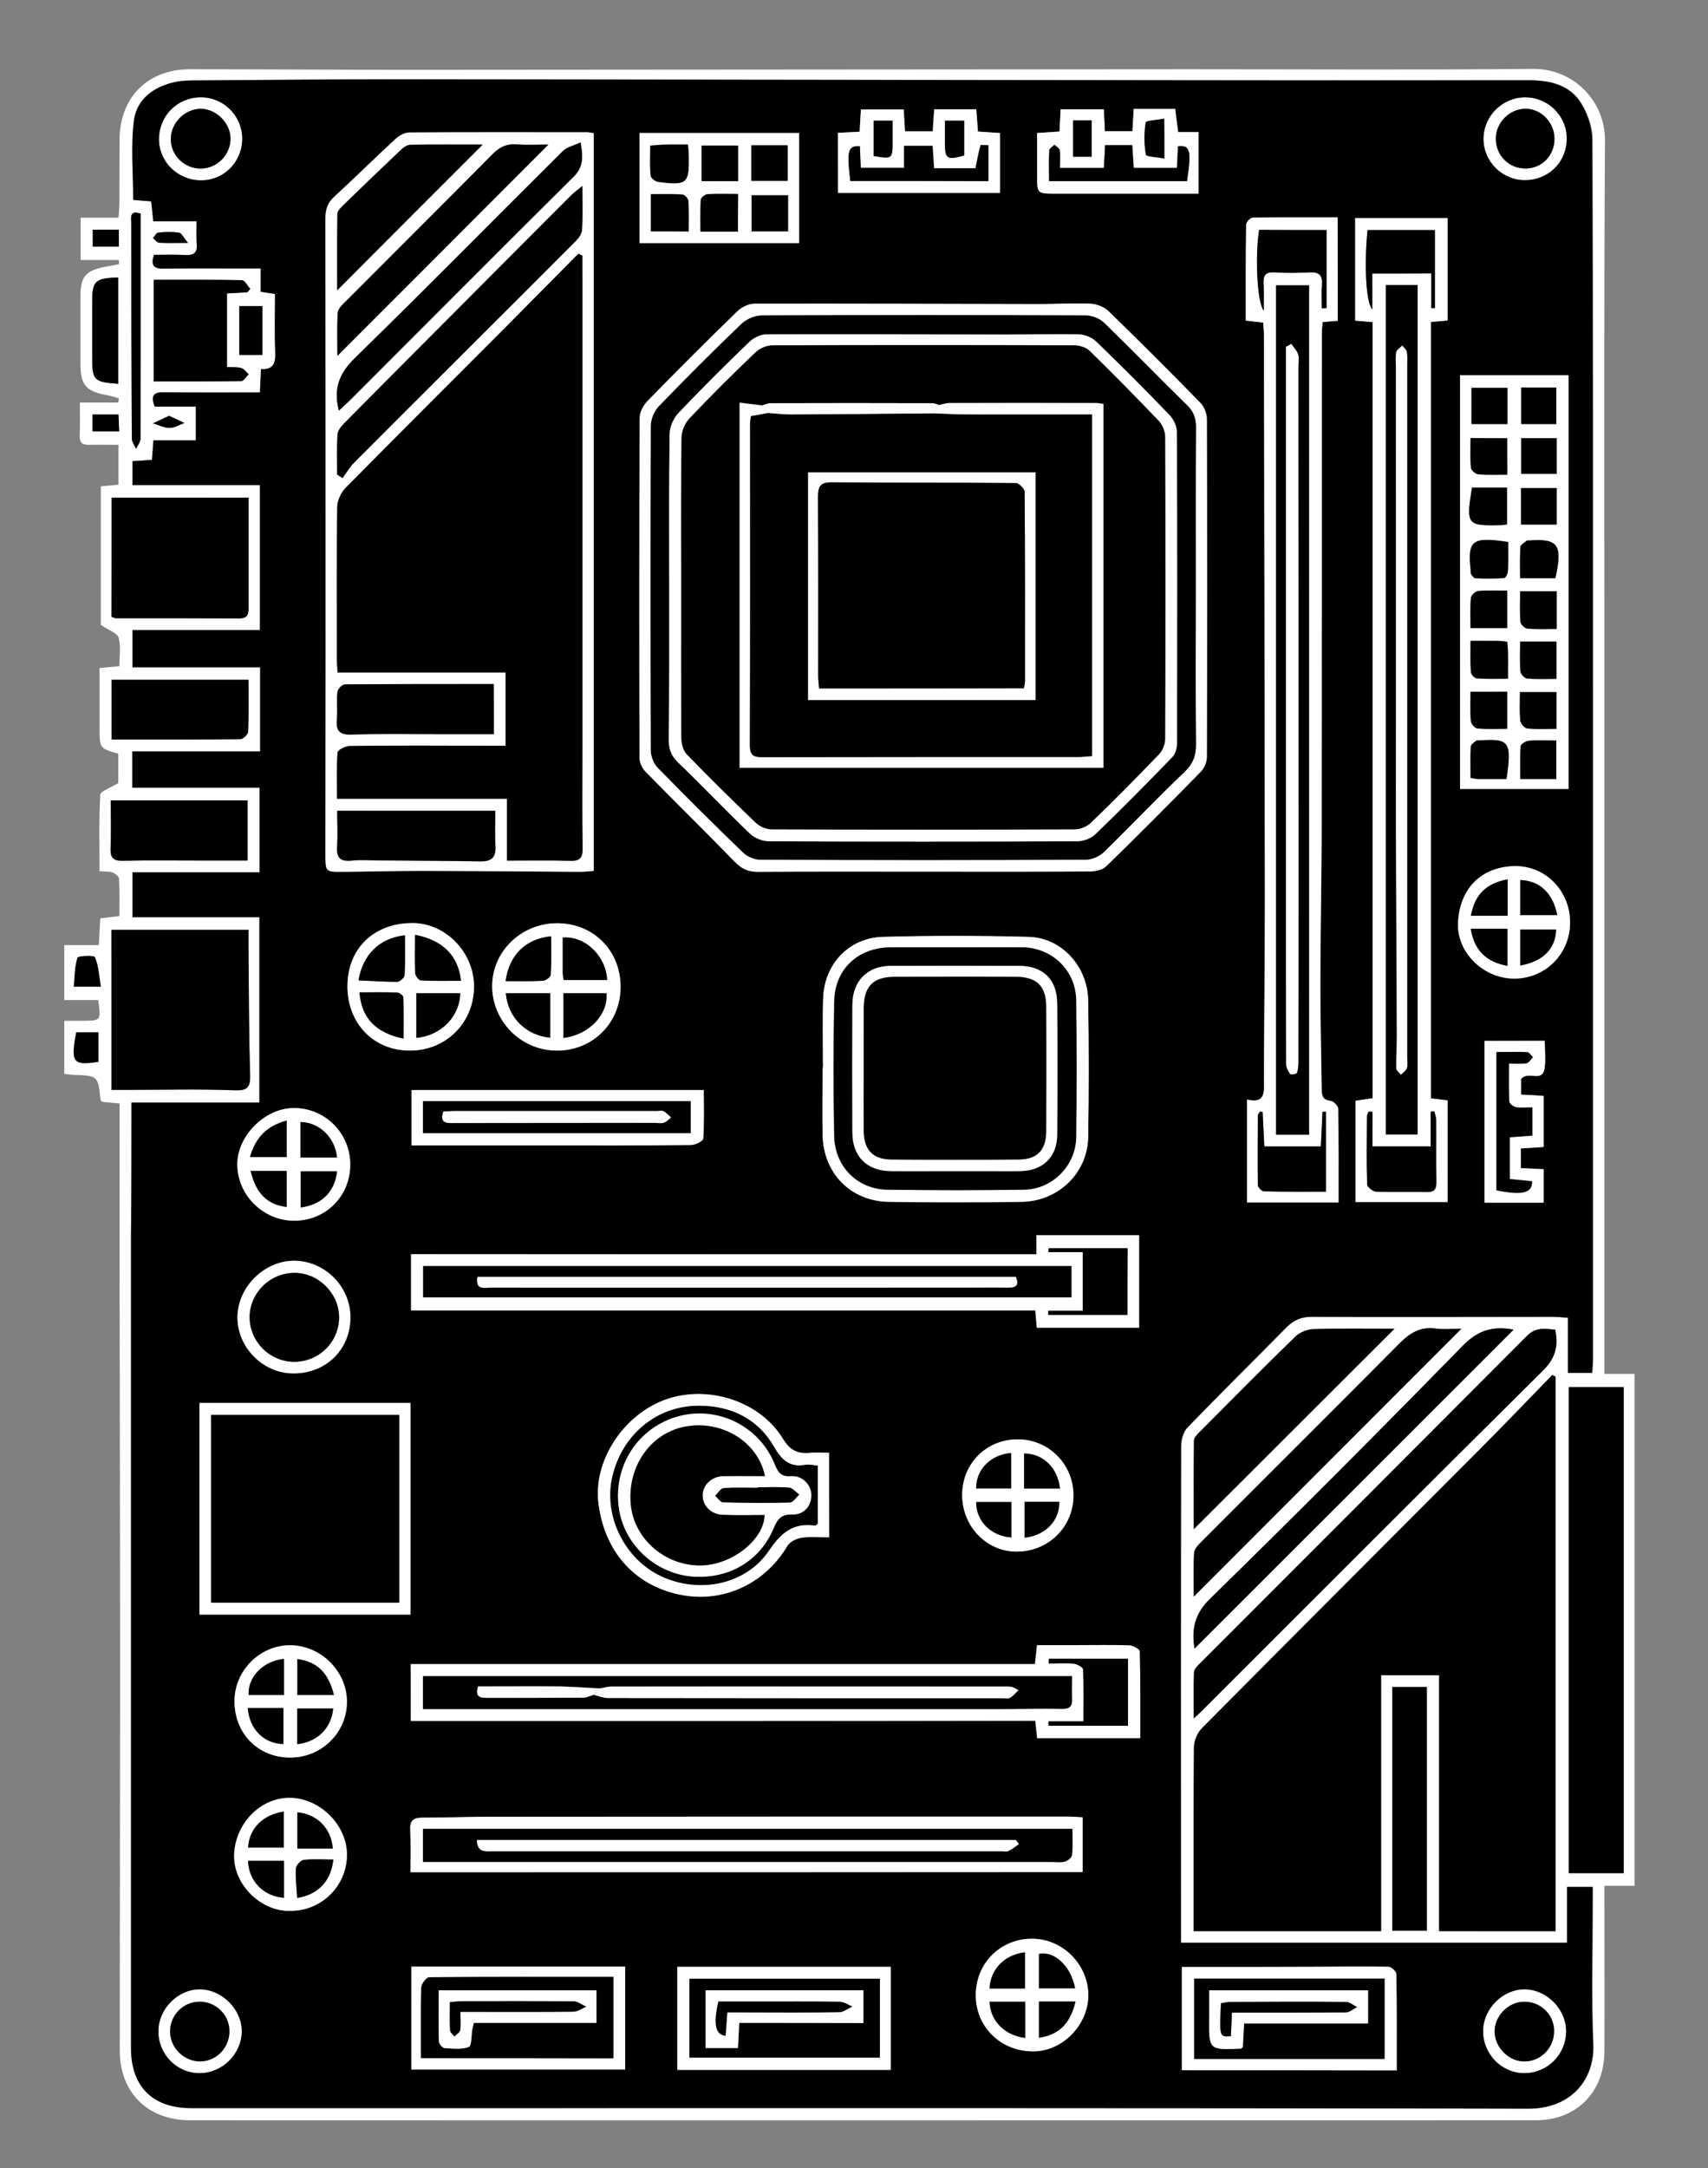 <?xml version="1.0" encoding="utf-8"?>
<!-- Generator: Adobe Illustrator 23.1.1, SVG Export Plug-In . SVG Version: 6.00 Build 0)  -->
<svg version="1.1" id="Layer_1" xmlns="http://www.w3.org/2000/svg" xmlns:xlink="http://www.w3.org/1999/xlink" x="0px" y="0px"
	 viewBox="0 0 93 118" style="enable-background:new 0 0 93 118;" xml:space="preserve">
<rect x="0" y="0" width="93" height="118" fill="#808080" stroke="none"/>
<style type="text/css">
	.st0{fill:#FFFFFF;}
	.st1{stroke:#FFFFFF;stroke-miterlimit:10;}
	.st2{stroke:#FFFFFF;stroke-width:2;stroke-miterlimit:10;}
</style>
<path class="st0" d="M87.36,74.78c0.61,0,1.1,0,1.64,0c0,9.3,0,18.53,0,27.86c-0.54,0-1.05,0-1.64,0c0,0.34,0,0.6,0,0.86
	c0,2.72,0.01,5.44,0,8.16c-0.01,2.21-1.52,3.74-3.73,3.74c-24.43,0-48.86,0.01-73.29,0c-2.3,0-3.82-1.51-3.82-3.8
	c0-6.61,0.02-13.22,0.02-19.82c0-7.87-0.02-15.74-0.03-23.62c0-2.43,0-4.86,0-7.29c0-0.26,0-0.51,0-0.81
	c-0.37-0.04-0.66-0.06-0.95-0.09c-0.04-0.06-0.09-0.09-0.09-0.13c-0.13-1.29-0.13-1.29-1.49-1.34c-0.14,0-0.28-0.03-0.48-0.05
	c0-0.93,0-1.84,0-2.89c0.34,0,0.68,0,1.03,0c0.97-0.01,0.97-0.01,0.82-1.13c-0.59,0-1.19,0-1.85,0c0-1.03,0-1.97,0-2.99
	c0.62,0,1.22,0,1.88,0c0.03-0.53,0.05-0.97,0.08-1.46c0.33-0.04,0.63-0.07,1.04-0.12c0-0.67,0.02-1.36-0.02-2.04
	c-0.01-0.12-0.21-0.28-0.35-0.33c-0.19-0.07-0.41-0.05-0.71-0.07c0-1.41-0.04-2.79,0.04-4.16c0.01-0.2,0.55-0.37,0.98-0.64
	c0-0.38,0-0.99,0-1.6c-1.02-0.29-1.02-0.29-1.02-1.43c0-1.07,0-2.13,0-3.23c0.38-0.04,0.68-0.06,1.08-0.1
	c0-0.53,0.09-1.07-0.04-1.55c-0.07-0.25-0.53-0.4-0.97-0.7c0-2.34,0-4.92,0-7.54c0.31-0.03,0.61-0.06,0.96-0.09c0-0.71,0-1.4,0-2.17
	c-0.56,0-1.08-0.01-1.6,0c-0.36,0.01-0.52-0.11-0.51-0.49c0.02-0.57,0.01-1.13,0.01-1.81c0.75,0,1.42,0,2.09,0
	c0.01-0.08,0.02-0.16,0.04-0.23c-0.2-0.05-0.39-0.12-0.59-0.16c-1.21-0.21-1.51-0.54-1.51-1.74c0-1.22,0-2.43,0-3.65
	c0-1.06,0.28-1.4,1.31-1.6c0.26-0.05,0.53-0.1,0.79-0.15c0-0.08-0.01-0.16-0.01-0.23c-0.68,0-1.36,0-2.08,0c0-0.82,0-1.52,0-2.3
	c0.68,0,1.34,0,2.06,0c0.02-0.3,0.05-0.53,0.05-0.76c0.01-1.17,0-2.34,0.01-3.51c0.02-2.29,1.54-3.81,3.82-3.81
	c3.98,0,7.97,0.03,11.95,0.03c14.15-0.01,28.3-0.02,42.44-0.03c6.25,0,12.5,0.04,18.75-0.02c2.21-0.02,3.93,1.75,3.92,3.89
	c-0.06,9.64-0.03,19.27-0.03,28.91c0,10.04,0,20.09,0,30.13c0,2.38,0,4.77,0,7.15C87.36,74.1,87.36,74.38,87.36,74.78z M7.16,60.01
	c0,2.47,0,4.85,0,7.23c0,14.74,0,29.48,0,44.23c0,2.1,1.17,3.27,3.28,3.27c2.7,0,5.39,0,8.09,0c21.57,0,43.13-0.02,64.7,0.03
	c2.37,0.01,3.62-1.62,3.54-3.51c-0.11-2.57-0.03-5.15-0.03-7.73c0-0.28,0-0.55,0-0.83c-0.51,0-0.91,0-1.39,0c0,1.04,0,2.02,0,3.04
	c-7.06,0-14.02,0-21.03,0c0-0.42,0-0.78,0-1.13c0-8.64-0.01-17.27,0.01-25.91c0-0.34,0.12-0.78,0.35-1.01
	c1.77-1.83,3.59-3.62,5.38-5.44c0.39-0.4,0.8-0.59,1.38-0.58c4.37,0.02,8.73,0,13.1,0c0.26,0,0.51,0.03,0.86,0.05c0,1.04,0,2.03,0,3
	c0.49,0,0.88,0,1.31,0c0.02-0.26,0.04-0.47,0.04-0.68c0-2.52,0-5.05,0-7.57c0-9.78,0-19.56,0-29.34c0-9.85,0.01-19.7-0.03-29.55
	c0-0.65-0.25-1.37-0.59-1.93c-0.63-1.04-1.7-1.28-2.86-1.28c-6.13,0.01-12.25,0.01-18.38,0C50.56,4.35,36.22,4.33,21.88,4.31
	c-3.69,0-7.39,0.03-11.08,0.06c-0.4,0-0.82,0-1.21,0.08C8.42,4.7,7.47,5.38,7.32,6.55c-0.19,1.41-0.04,2.87-0.04,4.33
	c0.32,0.03,0.64,0.05,0.98,0.08c0.04,0.35,0.07,0.66,0.11,1.08c0.77,0,1.54,0,2.36,0c0,0.5-0.03,0.88,0.01,1.25
	c0.04,0.49-0.18,0.62-0.63,0.59c-0.57-0.03-1.14-0.01-1.7-0.01c-0.18,0.55-0.04,0.75,0.5,0.75c1.31-0.02,2.62-0.01,3.94-0.01
	c0.44,0,0.88,0,1.37,0c0,0.49,0,0.87,0,1.27c0.27,0.04,0.49,0.08,0.78,0.12c0,1.04-0.03,2.07,0.01,3.09c0.03,0.59-0.04,1.03-0.77,1
	c-0.02,0.45-0.04,0.84-0.06,1.27c-1.8,0-3.51,0.01-5.23-0.01c-0.56-0.01-0.73,0.19-0.5,0.78c0.75,0,1.5,0,2.24,0
	c0,0.64,0,1.2,0,1.84c-0.81,0-1.56,0-2.31,0c-0.03,0.4-0.06,0.73-0.08,1.06c-0.38,0.03-0.71,0.05-1.06,0.07c0,0.43,0,0.82,0,1.3
	c2.34,0,4.64,0,6.94,0c0,2.65,0,5.22,0,7.89c-2.34,0-4.64,0-6.94,0c0,0.71,0,1.32,0,2.03c2.35,0,4.64,0,6.95,0c0,1.55,0,3.01,0,4.58
	c-2.34,0-4.66,0-6.96,0c0,0.71,0,1.29,0,1.97c2.34,0,4.64,0,6.93,0c0,1.56,0,3.03,0,4.61c-2.34,0-4.64,0-6.92,0
	c0,0.86,0,1.61,0,2.44c2.34,0,4.62,0,6.91,0c0,3.4,0,6.72,0,10.09C11.79,60.01,9.52,60.01,7.16,60.01z M84.7,105.11
	c0-10.12,0-20.15,0-30.19c-0.06-0.03-0.12-0.06-0.18-0.09c-1.36,1.4-2.71,2.81-4.09,4.19c-5,5.01-10.01,10.01-14.99,15.04
	c-0.25,0.25-0.43,0.69-0.43,1.04c-0.03,3.08-0.02,6.15-0.02,9.23c0,0.25,0,0.5,0,0.77c3.45,0,6.8,0,10.21,0c0-4.68,0-9.29,0-13.93
	c1.07,0,2.07,0,3.16,0c0,4.68,0,9.29,0,13.93C80.51,105.11,82.58,105.11,84.7,105.11z M88.41,101.95c0-8.83,0-17.64,0-26.45
	c-1.04,0-2,0-2.99,0c0,8.85,0,17.63,0,26.45C86.44,101.95,87.39,101.95,88.41,101.95z M6.07,59.32c0.33,0,0.56,0,0.8,0
	c1.95,0,3.91-0.05,5.86,0.02c0.71,0.03,0.9-0.12,0.88-0.82c-0.06-2.33-0.06-4.66-0.09-7c0-0.3,0-0.61,0-0.91c-2.54,0-5,0-7.46,0
	C6.07,53.53,6.07,56.39,6.07,59.32z M84.68,72.37c-0.56-0.05-1.05-0.15-1.52,0.33c-5.94,5.96-11.89,11.91-17.84,17.86
	c-0.13,0.13-0.3,0.3-0.3,0.45C64.98,91.8,65,92.6,65,93.53c0.24-0.22,0.36-0.33,0.47-0.44C71.64,86.93,77.8,80.75,84,74.61
	C84.66,73.96,84.88,73.31,84.68,72.37z M6.08,27.09c0,2.22,0,4.35,0,6.47c0.11,0.04,0.18,0.08,0.24,0.08c2.24,0,4.48,0,6.72,0.01
	c0.51,0,0.5-0.31,0.5-0.66c0-1.57,0-3.14,0-4.72c0-0.39,0-0.79,0-1.19C10.99,27.09,8.57,27.09,6.08,27.09z M75.93,72.32
	c-1.48,0-2.95-0.02-4.41,0.02c-0.34,0.01-0.74,0.17-0.98,0.4c-1.78,1.73-3.52,3.49-5.27,5.25c-0.11,0.11-0.26,0.27-0.26,0.41
	C64.99,80,65,81.61,65,83.23C68.65,79.58,72.26,75.98,75.93,72.32z M79.57,72.32c-0.51,0-0.96,0.05-1.4-0.01
	c-0.84-0.11-1.41,0.24-1.98,0.82c-3.57,3.6-7.17,7.17-10.75,10.76c-0.18,0.18-0.4,0.41-0.42,0.63C64.97,85.29,65,86.07,65,86.9
	C69.88,82.02,74.69,77.21,79.57,72.32z M65.04,89.73c5.8-5.79,11.59-11.57,17.38-17.36c-1.07-0.2-1.91,0-2.75,0.86
	c-4.55,4.65-9.14,9.26-13.79,13.8C65,87.89,64.88,88.72,65.04,89.73z M77.69,105.08c0-4.45,0-8.86,0-13.26c-0.67,0-1.25,0-1.88,0
	c0,4.45,0,8.85,0,13.26C76.47,105.08,77.06,105.08,77.69,105.08z M13.53,37c-2.54,0-4.98,0-7.45,0c0,1.11,0,2.16,0,3.25
	c2.39,0,4.7,0.01,7.01-0.02c0.15,0,0.41-0.25,0.42-0.4C13.55,38.91,13.53,37.98,13.53,37z M6.03,43.56c0,0.92,0.02,1.77-0.01,2.63
	c-0.02,0.49,0.14,0.67,0.65,0.66c1.48-0.03,2.96-0.01,4.43-0.01c0.78,0,1.56,0,2.38,0c0-1.14,0-2.19,0-3.28
	C11,43.56,8.57,43.56,6.03,43.56z M13.46,15.91c0.06-0.06,0.12-0.13,0.17-0.19c-0.15-0.16-0.3-0.47-0.46-0.47
	c-1.59-0.04-3.18-0.02-4.8-0.02c0,1.88,0,3.67,0,5.53c1.63,0,3.2,0.01,4.77-0.02c0.13,0,0.26-0.24,0.4-0.37
	c-0.14-0.12-0.26-0.3-0.41-0.34c-0.24-0.07-0.51-0.04-0.77-0.05c0-1.37,0-2.67,0-4.01C12.76,15.95,13.11,15.93,13.46,15.91z
	 M6.44,20.89c0-1.96,0-3.87,0-5.79c-1.27,0.04-1.42,0.19-1.42,1.34c0,1.02,0,2.05,0,3.07C5.02,20.69,5.13,20.8,6.44,20.89z
	 M7.66,11.63C7,11.39,7.15,11.94,7.15,12.21c-0.01,3.89,0,7.77,0.03,11.66c0,0.19,0.15,0.37,0.23,0.56
	c0.08-0.19,0.24-0.37,0.24-0.56C7.66,19.79,7.66,15.72,7.66,11.63z M13.03,16.66c0,0.92,0,1.8,0,2.66c0.46,0,0.86,0,1.26,0
	c0-0.92,0-1.78,0-2.66C13.84,16.66,13.45,16.66,13.03,16.66z M5.49,53.7c-0.1-0.6-0.12-1.14-0.32-1.6
	c-0.05-0.11-0.91-0.08-0.95,0.03c-0.16,0.48-0.15,1.02-0.2,1.57C4.55,53.7,4.92,53.7,5.49,53.7z M4.15,56.19
	c-0.31,1.64-0.18,1.82,1.21,1.6c0-0.52,0-1.04,0-1.6C4.93,56.19,4.56,56.19,4.15,56.19z M6.49,23.48c-0.02-0.34-0.03-0.63-0.04-0.92
	c-0.52,0-0.96,0-1.41,0c0,0.33,0,0.6,0,0.92C5.51,23.48,5.94,23.48,6.49,23.48z M6.47,13.42c0-0.37,0-0.64,0-0.92
	c-0.52,0-0.97,0-1.42,0c0,0.32,0,0.6,0,0.92C5.53,13.42,5.97,13.42,6.47,13.42z M10.24,13.22c-0.26-0.3-0.36-0.54-0.5-0.56
	c-0.37-0.05-0.76-0.04-1.13,0c-0.1,0.01-0.19,0.2-0.28,0.3c0.11,0.09,0.21,0.24,0.33,0.25C9.1,13.24,9.55,13.22,10.24,13.22z
	 M9.21,22.63c-0.32,0.15-0.6,0.28-0.88,0.41c0.3,0.09,0.6,0.25,0.9,0.25c0.27,0,0.54-0.17,0.81-0.27
	C9.78,22.9,9.52,22.78,9.21,22.63z"/>
<path d="M7.16,60.01c2.36,0,4.62,0,6.96,0c0-3.36,0-6.68,0-10.09c-2.29,0-4.57,0-6.91,0c0-0.83,0-1.58,0-2.44c2.28,0,4.58,0,6.92,0
	c0-1.57,0-3.04,0-4.61c-2.29,0-4.59,0-6.93,0c0-0.68,0-1.26,0-1.97c2.3,0,4.61,0,6.96,0c0-1.57,0-3.02,0-4.58c-2.31,0-4.6,0-6.95,0
	c0-0.71,0-1.32,0-2.03c2.3,0,4.6,0,6.94,0c0-2.67,0-5.24,0-7.89c-2.3,0-4.6,0-6.94,0c0-0.48,0-0.87,0-1.3
	c0.35-0.02,0.68-0.04,1.06-0.07c0.03-0.33,0.05-0.66,0.08-1.06c0.75,0,1.5,0,2.31,0c0-0.64,0-1.19,0-1.84c-0.74,0-1.49,0-2.24,0
	c-0.23-0.6-0.06-0.79,0.5-0.78c1.71,0.02,3.43,0.01,5.23,0.01c0.02-0.43,0.04-0.83,0.06-1.27c0.74,0.04,0.8-0.4,0.77-1
	c-0.04-1.02-0.01-2.04-0.01-3.09c-0.29-0.05-0.51-0.08-0.78-0.12c0-0.4,0-0.78,0-1.27c-0.48,0-0.93,0-1.37,0
	c-1.31,0-2.62-0.01-3.94,0.01c-0.53,0.01-0.68-0.2-0.5-0.75c0.57,0,1.14-0.02,1.7,0.01c0.45,0.02,0.67-0.1,0.63-0.59
	c-0.03-0.38-0.01-0.76-0.01-1.25c-0.81,0-1.58,0-2.36,0c-0.04-0.42-0.07-0.73-0.11-1.08c-0.34-0.03-0.66-0.05-0.98-0.08
	c0-1.46-0.14-2.92,0.04-4.33c0.16-1.17,1.1-1.85,2.27-2.09c0.39-0.08,0.81-0.08,1.21-0.08c3.69-0.02,7.39-0.06,11.08-0.06
	c14.34,0.01,28.67,0.04,43.01,0.05c6.13,0.01,12.25,0,18.38,0c1.16,0,2.23,0.25,2.86,1.28c0.34,0.56,0.58,1.28,0.59,1.93
	c0.04,9.85,0.03,19.7,0.03,29.55c0,9.78,0,19.56,0,29.34c0,2.52,0,5.05,0,7.57c0,0.21-0.02,0.42-0.04,0.68c-0.42,0-0.81,0-1.31,0
	c0-0.97,0-1.96,0-3c-0.35-0.02-0.61-0.05-0.86-0.05c-4.37,0-8.73,0.02-13.1,0c-0.58,0-0.98,0.19-1.38,0.58
	c-1.79,1.82-3.6,3.6-5.38,5.44c-0.23,0.24-0.35,0.67-0.35,1.01c-0.02,8.64-0.01,17.27-0.01,25.91c0,0.36,0,0.71,0,1.13
	c7.01,0,13.97,0,21.03,0c0-1.02,0-2.01,0-3.04c0.48,0,0.88,0,1.39,0c0,0.28,0,0.56,0,0.83c0,2.58-0.08,5.16,0.03,7.73
	c0.08,1.89-1.17,3.51-3.54,3.51c-21.57-0.05-43.13-0.03-64.7-0.03c-2.7,0-5.39,0-8.09,0c-2.1,0-3.28-1.17-3.28-3.27
	c0-14.74,0-29.48,0-44.23C7.16,64.86,7.16,62.48,7.16,60.01z M32.33,7.25c-0.14-0.02-0.23-0.05-0.32-0.05
	c-3.24,0-6.49-0.01-9.73,0.01c-0.25,0-0.54,0.16-0.73,0.34c-1.12,1.04-2.21,2.11-3.33,3.14c-0.37,0.34-0.5,0.69-0.5,1.18
	c0.01,7.97,0.01,15.94,0.01,23.9c0,3.58-0.01,7.16-0.01,10.73c0,0.95,0,0.95,0.92,0.95c1.43-0.01,2.86-0.06,4.29-0.05
	c2.88,0.01,5.76,0.04,8.64,0.05c0.25,0,0.5-0.03,0.76-0.05C32.33,33.99,32.33,20.66,32.33,7.25z M74.74,17.53
	c0,14.12,0,28.18,0,42.25c-0.35,0.05-0.64,0.09-0.93,0.14c0,1.88,0,3.7,0,5.51c1.71,0,3.37,0,5.01,0c0-1.89,0-3.71,0-5.53
	c-0.34-0.04-0.61-0.07-0.91-0.11c0-14.12,0-28.19,0-42.26c0.36-0.03,0.63-0.06,0.91-0.08c0-1.89,0-3.74,0-5.57
	c-1.71,0-3.37,0-5.03,0c0,1.88,0,3.71,0,5.58C74.1,17.47,74.38,17.5,74.74,17.53z M72.84,17.46c0-1.89,0-3.74,0-5.64
	c-1.58,0-3.1-0.01-4.62,0.02c-0.13,0-0.36,0.25-0.36,0.38c-0.02,1.73-0.02,3.47-0.02,5.22c0.35,0.04,0.63,0.07,0.95,0.11
	c0.01,0.26,0.04,0.49,0.04,0.73c0.02,10.21,0.04,20.41,0.05,30.62c0,3.29-0.04,6.58-0.05,9.86c0,0.64,0.1,1.32-0.92,1.08
	c0,1.92,0,3.76,0,5.6c1.68,0,3.3,0,4.98,0c0-1.73,0.01-3.42-0.02-5.1c0-0.15-0.26-0.41-0.41-0.43c-0.43-0.04-0.49-0.28-0.49-0.63
	c-0.02-1.91-0.08-3.81-0.07-5.72c0-2.88,0.07-5.76,0.07-8.64c0.01-8.92,0-17.84,0.01-26.76c0-0.21,0.03-0.41,0.04-0.64
	C72.3,17.5,72.53,17.48,72.84,17.46z M79.5,20.42c0,7.55,0,15.03,0,22.52c2.01,0,3.96,0,5.91,0c0-7.55,0-15.02,0-22.52
	C83.43,20.42,81.5,20.42,79.5,20.42z M50.19,47.44c3.05,0,6.11,0.01,9.16-0.01c0.3,0,0.69-0.09,0.89-0.28
	c1.74-1.69,3.45-3.42,5.15-5.15c0.19-0.19,0.33-0.53,0.33-0.8c0.02-6.13,0.02-12.26,0-18.39c0-0.29-0.14-0.66-0.34-0.87
	c-1.65-1.69-3.32-3.36-5.01-5c-0.24-0.23-0.64-0.39-0.98-0.41c-0.93-0.04-1.86,0.02-2.78,0.02c-5.17-0.01-10.35-0.03-15.52-0.02
	c-0.31,0-0.7,0.18-0.92,0.4c-1.65,1.61-3.28,3.24-4.9,4.89c-0.23,0.23-0.43,0.6-0.43,0.91c-0.03,6.17-0.02,12.35-0.01,18.52
	c0,0.25,0.13,0.56,0.31,0.73c1.62,1.65,3.27,3.27,4.88,4.93c0.36,0.37,0.71,0.55,1.24,0.54C44.22,47.43,47.21,47.44,50.19,47.44z
	 M56.43,68.27c-11.41,0-22.72,0-34.04,0c0,1.03,0,2,0,3.06c11.35,0,22.66,0,33.99,0c0.03,0.36,0.05,0.64,0.08,0.94
	c1.88,0,3.72,0,5.57,0c0-1.71,0-3.36,0-5.03c-1.89,0-3.72,0-5.59,0C56.43,67.57,56.43,67.88,56.43,68.27z M22.37,93.67
	c11.38,0,22.69,0,33.99,0c0.04,0.37,0.07,0.65,0.1,0.95c1.87,0,3.7,0,5.61,0c0-1.6,0.01-3.17-0.03-4.73c0-0.12-0.36-0.32-0.56-0.32
	c-0.98-0.03-1.96-0.01-2.93-0.01c-0.7,0-1.4,0-2.1,0c-0.04,0.38-0.07,0.66-0.11,1.03c-11.35,0-22.66,0-33.99,0
	C22.37,91.62,22.37,92.57,22.37,93.67z M22.35,101.9c12.26,0,24.43,0,36.59,0c0-1.02,0-1.99,0-2.98c-0.29-0.02-0.52-0.04-0.76-0.04
	c-10.5,0-20.99,0-31.49,0.01c-1.24,0-2.48,0.05-3.72,0.05c-0.44,0-0.66,0.14-0.64,0.62C22.37,100.32,22.35,101.08,22.35,101.9z
	 M44.81,58.12c-0.01,0-0.01,0-0.02,0c0,1.22-0.02,2.43,0,3.65c0.04,2.09,1.53,3.62,3.61,3.65c2.41,0.03,4.82,0.04,7.23,0
	c2-0.03,3.59-1.58,3.62-3.52c0.04-2.48,0.04-4.96,0-7.44c-0.03-1.86-1.45-3.42-3.24-3.46c-2.65-0.07-5.3-0.08-7.94,0
	c-1.85,0.05-3.19,1.49-3.25,3.34C44.77,55.59,44.81,56.85,44.81,58.12z M10.86,76.36c0,3.89,0,7.7,0,11.52c3.87,0,7.67,0,11.49,0
	c0-3.86,0-7.68,0-11.52C18.5,76.36,14.72,76.36,10.86,76.36z M43.51,7.24c-2.94,0-5.79,0-8.69,0c0,2,0,3.97,0,5.99
	c2.91,0,5.78,0,8.69,0C43.51,11.22,43.51,9.26,43.51,7.24z M45.14,79.07c-0.41,0-0.72-0.03-1.02,0.01
	c-0.67,0.07-1.09-0.12-1.48-0.76c-1.35-2.21-4.48-3.06-6.82-1.96c-2.1,0.98-3.48,3.31-3.23,5.43c0.31,2.62,1.94,4.48,4.39,5
	c2.36,0.5,4.65-0.55,5.91-2.66c0.13-0.22,0.49-0.39,0.77-0.43c0.48-0.07,0.97-0.02,1.49-0.02C45.14,82.07,45.14,80.61,45.14,79.07z
	 M45.63,10.5c2.97,0,5.86,0,8.81,0c0-1.11,0-2.17,0-3.26c-0.42-0.03-0.81-0.05-1.2-0.08c-0.03-0.45-0.06-0.84-0.09-1.21
	c-0.81,0-1.54,0-2.29,0c-0.03,0.44-0.05,0.83-0.08,1.2c-0.55,0-1.01,0-1.51,0c-0.02-0.43-0.05-0.83-0.07-1.19c-0.83,0-1.58,0-2.33,0
	c-0.02,0.44-0.04,0.81-0.07,1.21c-0.42,0.02-0.79,0.04-1.18,0.06C45.63,8.32,45.63,9.36,45.63,10.5z M60.1,5.95
	c-0.8,0-1.57,0-2.35,0c-0.02,0.43-0.04,0.81-0.06,1.21c-0.41,0.03-0.78,0.05-1.22,0.08c0,0.8,0,1.56,0,2.31c0,0.99,0,0.99,1.02,0.99
	c2.36,0,4.71,0,7.07,0c0.23,0,0.46,0,0.7,0c0-1.16,0-2.23,0-3.35c-0.4,0-0.73,0-1.11,0c-0.06-0.44-0.11-0.85-0.16-1.26
	c-0.78,0-1.5,0-2.26,0c-0.03,0.44-0.05,0.83-0.07,1.21c-0.55,0-1.01,0-1.5,0C60.14,6.73,60.12,6.35,60.1,5.95z M48.5,112.66
	c0-1.92,0-3.77,0-5.61c-3.91,0-7.76,0-11.62,0c0,1.89,0,3.74,0,5.61C40.77,112.66,44.62,112.66,48.5,112.66z M38.32,59.33
	c-5.37,0-10.64,0-15.91,0c0,1.03,0,1.99,0,3.01c2.39,0,4.72,0,7.06,0c2.72,0,5.43,0.01,8.15-0.02c0.24,0,0.66-0.21,0.67-0.35
	C38.35,61.1,38.32,60.22,38.32,59.33z M64.35,112.68c3.93,0,7.78,0,11.7,0c0-1.79,0.01-3.52-0.02-5.25c0-0.14-0.28-0.38-0.43-0.39
	c-1.31-0.03-2.61-0.01-3.92,0c-1.26,0.01-2.52,0.01-3.77,0.01c-1.18,0-2.36,0-3.56,0C64.35,108.97,64.35,110.79,64.35,112.68z
	 M34.04,107.04c-3.92,0-7.79,0-11.64,0c0,1.91,0,3.75,0,5.6c3.91,0,7.76,0,11.64,0C34.04,110.77,34.04,108.94,34.04,107.04z
	 M33.79,53.73c0.01-1.96-1.44-3.45-3.4-3.48c-1.96-0.03-3.58,1.5-3.59,3.4c-0.01,1.92,1.55,3.5,3.48,3.53
	C32.24,57.21,33.77,55.7,33.79,53.73z M22.31,57.18c1.97,0,3.49-1.51,3.5-3.47c0.01-1.87-1.56-3.48-3.37-3.47
	c-2.09,0.01-3.51,1.38-3.52,3.4C18.89,55.68,20.33,57.18,22.31,57.18z M80.83,56.65c0,2.98,0,5.87,0,8.8c1.09,0,2.14,0,3.22,0
	c0-0.63,0-1.23,0-1.82c-0.46-0.02-0.85-0.04-1.24-0.06c0-0.39,0-0.71,0-1.07c0.44-0.03,0.84-0.05,1.24-0.08c0-0.95,0-1.86,0-2.78
	c-0.46-0.03-0.85-0.05-1.23-0.07c0-0.38,0-0.68,0-0.85c0.4-0.47,1.15,0.23,1.28-0.58c0.08-0.48,0.01-0.98,0.01-1.5
	C82.97,56.65,81.93,56.65,80.83,56.65z M53.13,108.62c0.01,1.72,1.37,3.03,3.12,3.03c1.61,0,3.03-1.46,3-3.1
	c-0.02-1.66-1.42-3.04-3.08-3.03C54.44,105.53,53.12,106.88,53.13,108.62z M19.07,63.39c0-1.71-1.38-3.09-3.08-3.08
	c-1.57,0.01-3.07,1.52-3.06,3.08c0.01,1.65,1.39,3.03,3.06,3.05C17.72,66.46,19.07,65.12,19.07,63.39z M15.78,95.66
	c1.72,0.01,3.12-1.36,3.11-3.05c-0.01-1.67-1.45-3.08-3.12-3.07c-1.62,0.01-2.99,1.38-3,3.01C12.75,94.33,14.03,95.65,15.78,95.66z
	 M15.8,104c1.68,0.02,3.06-1.32,3.09-3c0.03-1.62-1.43-3.11-3.08-3.14c-1.62-0.03-2.98,1.39-3.06,3.05
	C12.66,102.58,14.24,104.06,15.8,104z M52.39,81.35c-0.01,1.71,1.32,3.1,2.96,3.1c1.74,0,3.1-1.34,3.1-3.06
	c0-1.69-1.34-3.05-3.02-3.05C53.72,78.33,52.4,79.64,52.39,81.35z M85.49,50.21c0-1.73-1.35-3.12-3.07-3.06
	c-1.78,0.06-2.93,1.22-3.03,3.05c-0.09,1.65,1.4,3.08,3.08,3.07C84.16,53.25,85.5,51.91,85.49,50.21z M19.08,71.74
	c0.02-1.69-1.37-3.11-3.06-3.12c-1.62-0.01-3.06,1.42-3.09,3.05c-0.02,1.64,1.37,3.07,3.02,3.08
	C17.72,74.77,19.06,73.48,19.08,71.74z M10.87,112.83c1.23,0,2.28-1.04,2.29-2.27c0.01-1.2-1.09-2.28-2.3-2.28
	c-1.18,0.01-2.22,1.05-2.23,2.26C8.62,111.8,9.62,112.83,10.87,112.83z M83,108.28c-1.17,0-2.22,1.05-2.24,2.24
	c-0.02,1.26,0.99,2.31,2.22,2.31c1.26,0.01,2.27-0.99,2.29-2.25C85.28,109.36,84.22,108.28,83,108.28z M83.02,9.8
	c1.29,0,2.27-0.96,2.29-2.23c0.02-1.24-1.01-2.27-2.26-2.26c-1.25,0-2.27,1.03-2.26,2.28C80.79,8.79,81.8,9.8,83.02,9.8z
	 M10.95,9.81c1.25,0,2.25-1.02,2.24-2.28c-0.01-1.22-1.02-2.21-2.24-2.22c-1.27,0-2.27,0.98-2.28,2.25
	C8.65,8.79,9.67,9.8,10.95,9.81z"/>
<path d="M84.7,105.11c-2.12,0-4.19,0-6.34,0c0-4.64,0-9.25,0-13.93c-1.09,0-2.09,0-3.16,0c0,4.64,0,9.25,0,13.93
	c-3.41,0-6.76,0-10.21,0c0-0.27,0-0.52,0-0.77c0-3.08-0.01-6.15,0.02-9.23c0-0.35,0.18-0.79,0.43-1.04
	c4.98-5.02,9.99-10.02,14.99-15.04c1.38-1.38,2.73-2.79,4.09-4.19c0.06,0.03,0.12,0.06,0.18,0.09C84.7,84.95,84.7,94.99,84.7,105.11
	z"/>
<path d="M88.41,101.95c-1.02,0-1.97,0-2.99,0c0-8.81,0-17.6,0-26.45c0.99,0,1.95,0,2.99,0C88.41,84.31,88.41,93.11,88.41,101.95z"/>
<path d="M6.07,59.32c0-2.94,0-5.79,0-8.71c2.47,0,4.92,0,7.46,0c0,0.3,0,0.61,0,0.91c0.02,2.33,0.02,4.67,0.09,7
	c0.02,0.7-0.18,0.85-0.88,0.82c-1.95-0.07-3.91-0.02-5.86-0.02C6.64,59.32,6.4,59.32,6.07,59.32z"/>
<path d="M84.68,72.37c0.2,0.94-0.02,1.59-0.68,2.24c-6.2,6.14-12.36,12.32-18.53,18.48c-0.11,0.11-0.23,0.22-0.47,0.44
	c0-0.93-0.02-1.73,0.01-2.52c0.01-0.16,0.17-0.32,0.3-0.45c5.95-5.95,11.9-11.9,17.84-17.86C83.63,72.22,84.12,72.32,84.68,72.37z"
	/>
<path d="M6.08,27.09c2.49,0,4.91,0,7.45,0c0,0.4,0,0.79,0,1.19c0,1.57,0,3.14,0,4.72c0,0.35,0.02,0.66-0.5,0.66
	c-2.24-0.01-4.48-0.01-6.72-0.01c-0.07,0-0.13-0.04-0.24-0.08C6.08,31.44,6.08,29.31,6.08,27.09z"/>
<path d="M75.93,72.32c-3.67,3.66-7.27,7.26-10.93,10.91c0-1.61-0.01-3.22,0.01-4.83c0-0.14,0.15-0.29,0.26-0.41
	c1.75-1.76,3.49-3.52,5.27-5.25c0.24-0.23,0.65-0.39,0.98-0.4C72.98,72.29,74.45,72.32,75.93,72.32z"/>
<path d="M79.57,72.32c-4.89,4.89-9.69,9.7-14.57,14.58c0-0.84-0.03-1.61,0.02-2.38c0.01-0.22,0.24-0.45,0.42-0.63
	c3.58-3.59,7.18-7.16,10.75-10.76c0.58-0.58,1.15-0.94,1.98-0.82C78.61,72.37,79.06,72.32,79.57,72.32z"/>
<path d="M65.04,89.73c-0.15-1.01-0.03-1.85,0.83-2.7c4.65-4.54,9.24-9.15,13.79-13.8c0.84-0.86,1.69-1.07,2.75-0.86
	C76.62,78.16,70.84,83.94,65.04,89.73z"/>
<path d="M77.69,105.08c-0.64,0-1.22,0-1.88,0c0-4.41,0-8.81,0-13.26c0.64,0,1.22,0,1.88,0C77.69,96.23,77.69,100.63,77.69,105.08z"
	/>
<path d="M13.53,37c0,0.98,0.02,1.9-0.02,2.83c-0.01,0.14-0.27,0.4-0.42,0.4c-2.31,0.03-4.62,0.02-7.01,0.02c0-1.09,0-2.14,0-3.25
	C8.55,37,10.99,37,13.53,37z"/>
<path d="M6.03,43.56c2.54,0,4.96,0,7.45,0c0,1.08,0,2.14,0,3.28c-0.82,0-1.6,0-2.38,0c-1.48,0-2.96-0.02-4.43,0.01
	c-0.51,0.01-0.66-0.17-0.65-0.66C6.06,45.33,6.03,44.48,6.03,43.56z"/>
<path d="M13.46,15.91c-0.35,0.02-0.7,0.04-1.1,0.06c0,1.33,0,2.63,0,4.01c0.26,0.01,0.53-0.01,0.77,0.05
	c0.16,0.04,0.28,0.22,0.41,0.34c-0.13,0.13-0.26,0.37-0.4,0.37c-1.57,0.03-3.14,0.02-4.77,0.02c0-1.86,0-3.65,0-5.53
	c1.62,0,3.21-0.01,4.8,0.02c0.16,0,0.3,0.31,0.46,0.47C13.58,15.79,13.52,15.85,13.46,15.91z"/>
<path d="M6.44,20.89c-1.31-0.09-1.42-0.19-1.42-1.38c0-1.02,0-2.05,0-3.07c0-1.15,0.15-1.3,1.42-1.34
	C6.44,17.01,6.44,18.93,6.44,20.89z"/>
<path d="M7.66,11.63c0,4.09,0,8.17-0.01,12.24c0,0.19-0.16,0.37-0.24,0.56c-0.08-0.19-0.23-0.37-0.23-0.56
	c-0.02-3.89-0.03-7.77-0.03-11.66C7.15,11.94,7,11.39,7.66,11.63z"/>
<path d="M13.03,16.66c0.42,0,0.81,0,1.26,0c0,0.88,0,1.75,0,2.66c-0.4,0-0.79,0-1.26,0C13.03,18.46,13.03,17.57,13.03,16.66z"/>
<path d="M5.49,53.7c-0.57,0-0.95,0-1.47,0c0.05-0.55,0.04-1.09,0.2-1.57c0.04-0.11,0.91-0.15,0.95-0.03
	C5.37,52.57,5.39,53.1,5.49,53.7z"/>
<path d="M4.15,56.19c0.41,0,0.78,0,1.21,0c0,0.56,0,1.08,0,1.6C3.97,58.01,3.84,57.83,4.15,56.19z"/>
<path d="M6.49,23.48c-0.55,0-0.98,0-1.45,0c0-0.32,0-0.59,0-0.92c0.45,0,0.89,0,1.41,0C6.46,22.85,6.48,23.14,6.49,23.48z"/>
<path d="M6.47,13.42c-0.5,0-0.94,0-1.42,0c0-0.32,0-0.59,0-0.92c0.45,0,0.9,0,1.42,0C6.47,12.78,6.47,13.05,6.47,13.42z"/>
<path d="M10.24,13.22c-0.7,0-1.14,0.02-1.58-0.01c-0.11-0.01-0.22-0.16-0.33-0.25c0.09-0.1,0.18-0.29,0.28-0.3
	c0.37-0.04,0.76-0.05,1.13,0C9.88,12.68,9.98,12.91,10.24,13.22z"/>
<path d="M9.21,22.63c0.31,0.15,0.57,0.27,0.83,0.39c-0.27,0.1-0.54,0.27-0.81,0.27c-0.3,0-0.6-0.16-0.9-0.25
	C8.61,22.91,8.89,22.78,9.21,22.63z"/>
<path class="st0" d="M32.33,7.25c0,13.4,0,26.73,0,40.15c-0.26,0.02-0.51,0.05-0.76,0.05c-2.88-0.02-5.76-0.05-8.64-0.05
	c-1.43,0-2.86,0.04-4.29,0.05c-0.91,0.01-0.92,0-0.92-0.95c0-3.58,0.01-7.16,0.01-10.73c0-7.97,0-15.94-0.01-23.9
	c0-0.49,0.13-0.85,0.5-1.18c1.12-1.03,2.21-2.11,3.33-3.14c0.19-0.17,0.48-0.33,0.73-0.34c3.24-0.02,6.49-0.01,9.73-0.01
	C32.1,7.21,32.19,7.23,32.33,7.25z M31.71,13.91c-0.07-0.03-0.14-0.06-0.21-0.09c-1.37,1.38-2.73,2.77-4.11,4.15
	c-2.86,2.86-5.73,5.72-8.57,8.6c-0.25,0.25-0.44,0.68-0.45,1.04c-0.04,2.74-0.02,5.49-0.02,8.23c0,0.23,0.02,0.46,0.04,0.77
	c3.09,0,6.11,0,9.15,0c0,1.36,0,2.63,0,3.99c-0.33,0-0.61,0-0.89,0c-2.53,0-5.06-0.01-7.58,0.01c-0.24,0-0.67,0.21-0.68,0.35
	c-0.07,0.8-0.03,1.61-0.03,2.52c3.12,0,6.15,0,9.25,0c0,1.17,0,2.23,0,3.37c1.2,0,2.31-0.02,3.43,0.01c0.53,0.02,0.7-0.15,0.69-0.69
	c-0.03-1.88-0.01-3.76-0.01-5.65c0-8.4,0-16.79,0-25.19C31.71,14.85,31.71,14.38,31.71,13.91z M18.36,25.83
	c0.1,0.06,0.19,0.13,0.29,0.19c0.21-0.29,0.39-0.6,0.64-0.85c4-4.01,8.02-8,12.02-12.01c0.17-0.17,0.36-0.43,0.38-0.65
	c0.05-0.74,0.02-1.49,0.02-2.39c-0.3,0.25-0.46,0.37-0.61,0.51c-1.46,1.46-2.92,2.92-4.38,4.39c-2.65,2.66-5.3,5.32-7.95,7.99
	c-0.17,0.17-0.37,0.41-0.39,0.63C18.33,24.37,18.36,25.1,18.36,25.83z M29.86,7.87c-0.61,0-1.19,0.03-1.75-0.01
	c-0.55-0.04-0.93,0.16-1.31,0.55c-2.66,2.69-5.35,5.36-8.02,8.04c-0.16,0.16-0.37,0.37-0.39,0.57c-0.04,0.77-0.02,1.55-0.02,2.35
	C22.22,15.52,26.01,11.72,29.86,7.87z M26.28,7.87c-1.37,0-2.65-0.01-3.93,0.01C22.19,7.88,22,8,21.87,8.12
	c-1.07,1.01-2.13,2.03-3.19,3.06c-0.13,0.13-0.3,0.3-0.31,0.45c-0.02,1.36-0.01,2.73-0.01,4.17C21.03,13.12,23.61,10.54,26.28,7.87z
	 M18.45,22.35c0.26-0.24,0.46-0.42,0.66-0.62c4.04-4.04,8.07-8.09,12.12-12.11c0.52-0.52,0.53-1.05,0.38-1.87
	C31.24,7.92,30.86,8,30.64,8.23c-3.77,3.74-7.49,7.52-11.29,11.23C18.51,20.28,18.13,21.09,18.45,22.35z M18.36,44.13
	c0,0.67,0.04,1.29-0.01,1.9c-0.05,0.61,0.12,0.88,0.78,0.82c0.54-0.06,1.1-0.01,1.64-0.01c1.79,0.01,3.57,0.01,5.36,0.05
	c0.59,0.01,0.88-0.18,0.84-0.81c-0.03-0.63-0.01-1.27-0.01-1.94C24.05,44.13,21.25,44.13,18.36,44.13z M26.89,39.96
	c0-0.97,0-1.82,0-2.73c-2.74,0-5.42-0.01-8.11,0.02c-0.14,0-0.38,0.26-0.4,0.41c-0.05,0.49,0.01,1-0.03,1.5
	c-0.06,0.61,0.13,0.84,0.79,0.82c1.6-0.05,3.19-0.02,4.79-0.02C24.9,39.96,25.87,39.96,26.89,39.96z"/>
<path class="st0" d="M74.74,17.53c-0.36-0.03-0.64-0.05-0.95-0.08c0-1.87,0-3.69,0-5.58c1.66,0,3.32,0,5.03,0c0,1.84,0,3.68,0,5.57
	c-0.27,0.03-0.55,0.05-0.91,0.08c0,14.07,0,28.14,0,42.26c0.29,0.03,0.57,0.07,0.91,0.11c0,1.82,0,3.64,0,5.53
	c-1.64,0-3.29,0-5.01,0c0-1.81,0-3.63,0-5.51c0.28-0.04,0.58-0.08,0.93-0.14C74.74,45.7,74.74,31.64,74.74,17.53z M75.46,15.51
	c0,15.47,0,30.86,0,46.24c0.61,0,1.15,0,1.73,0c0-15.43,0-30.82,0-46.24C76.58,15.51,76.06,15.51,75.46,15.51z M74.73,60.51
	c-0.07,0-0.14,0-0.21-0.01c-0.03,0.08-0.09,0.16-0.09,0.24c-0.01,1.24-0.02,2.48,0.01,3.71c0,0.14,0.31,0.39,0.48,0.4
	c0.93,0.04,1.86,0,2.78,0.02c0.42,0.01,0.52-0.18,0.51-0.56c-0.02-1.12,0-2.24-0.01-3.36c0-0.16-0.06-0.31-0.1-0.47
	c-0.07,0.01-0.14,0.01-0.2,0.02c0,0.62,0,1.24,0,1.89c-1.09,0-2.08,0-3.17,0C74.73,61.75,74.73,61.13,74.73,60.51z M74.72,14.89
	c1.09,0,2.1,0,3.21,0c0,0.66,0,1.28,0,1.89c0.07,0,0.13,0,0.2,0c0-1.41,0-2.82,0-4.25c-1.23,0-2.45,0-3.67,0
	c-0.19,1.89-0.09,3.93,0.26,4.32C74.72,16.19,74.72,15.6,74.72,14.89z"/>
<path class="st0" d="M72.84,17.46c-0.31,0.03-0.54,0.04-0.83,0.07c-0.02,0.23-0.04,0.43-0.04,0.64c0,8.92,0,17.84-0.01,26.76
	c0,2.88-0.07,5.76-0.07,8.64c0,1.91,0.05,3.81,0.07,5.72c0,0.35,0.06,0.58,0.49,0.63c0.16,0.02,0.41,0.27,0.41,0.43
	c0.03,1.69,0.02,3.37,0.02,5.1c-1.68,0-3.3,0-4.98,0c0-1.84,0-3.68,0-5.6c1.03,0.24,0.92-0.44,0.92-1.08
	c0.01-3.29,0.05-6.58,0.05-9.86c-0.01-10.21-0.03-20.41-0.05-30.62c0-0.23-0.02-0.47-0.04-0.73c-0.32-0.04-0.59-0.07-0.95-0.11
	c0-1.75-0.01-3.49,0.02-5.22c0-0.14,0.23-0.38,0.36-0.38c1.52-0.03,3.04-0.02,4.62-0.02C72.84,13.72,72.84,15.56,72.84,17.46z
	 M71.28,61.76c0-15.45,0-30.84,0-46.23c-0.63,0-1.19,0-1.8,0c0,15.43,0,30.82,0,46.23C70.11,61.76,70.65,61.76,71.28,61.76z
	 M68.75,60.52c-0.05-0.01-0.09-0.01-0.14-0.02c-0.04,0.07-0.12,0.14-0.12,0.21c-0.01,1.26-0.02,2.53,0,3.79
	c0,0.12,0.21,0.34,0.33,0.34c1.13,0.03,2.27,0.02,3.38,0.02c0-1.52,0-2.93,0-4.35c-0.06,0-0.13,0-0.19,0
	c-0.03,0.62-0.06,1.24-0.09,1.89c-1.05,0-2.04,0-3.08,0C68.81,61.76,68.78,61.14,68.75,60.52z M72.23,12.52c-1.24,0-2.46,0-3.67,0
	c-0.22,1.29-0.13,3.9,0.25,4.4c0-0.59,0.02-1.03-0.01-1.47c-0.03-0.46,0.11-0.65,0.6-0.62c0.64,0.04,1.29,0.03,1.93,0
	c0.5-0.03,0.69,0.16,0.65,0.66c-0.03,0.43-0.01,0.87-0.01,1.3c0.09,0,0.17-0.01,0.26-0.01C72.23,15.38,72.23,13.99,72.23,12.52z"/>
<path class="st0" d="M79.5,20.42c2,0,3.93,0,5.91,0c0,7.5,0,14.98,0,22.52c-1.95,0-3.9,0-5.91,0C79.5,35.45,79.5,27.97,79.5,20.42z
	 M82.03,42.4c0.29-2.03,0.15-2.21-1.44-2.1c-0.07,0.01-0.16-0.02-0.21,0.02c-0.11,0.09-0.28,0.21-0.29,0.32
	c-0.03,0.56-0.01,1.12-0.01,1.7c0.2,0.03,0.32,0.05,0.43,0.06C81,42.4,81.5,42.4,82.03,42.4z M82.12,29.5
	c-1.97-0.3-2.22-0.1-2.05,1.54c0.01,0.07-0.01,0.16,0.02,0.21c0.06,0.09,0.15,0.22,0.23,0.23c0.52,0.02,1.05,0.02,1.57-0.01
	c0.08-0.01,0.21-0.24,0.21-0.37C82.13,30.57,82.12,30.05,82.12,29.5z M82.07,32.15c-0.56,0-1.08-0.03-1.6,0.02
	c-0.14,0.01-0.37,0.23-0.38,0.37c-0.04,0.54-0.02,1.08-0.02,1.65c0.72,0,1.35,0,2,0C82.07,33.5,82.07,32.86,82.07,32.15z
	 M82.77,32.18c0,0.6-0.03,1.14,0.02,1.68c0.01,0.13,0.24,0.35,0.38,0.36c0.51,0.04,1.03,0.02,1.59,0.02c0-0.73,0-1.37,0-2.05
	C84.1,32.18,83.5,32.18,82.77,32.18z M84.74,42.4c0-0.76,0-1.43,0-2.1c-0.54,0-1.02-0.03-1.49,0.01c-0.16,0.01-0.44,0.18-0.45,0.29
	c-0.05,0.58-0.02,1.17-0.02,1.79c0.36,0,0.59,0,0.83,0C83.96,42.4,84.31,42.4,84.74,42.4z M84.69,31.47
	c0.4-1.81,0.15-2.17-1.42-2.06c-0.05,0-0.11-0.01-0.14,0.01c-0.13,0.11-0.34,0.22-0.35,0.34c-0.04,0.56-0.02,1.12-0.02,1.7
	C83.49,31.47,84.1,31.47,84.69,31.47z M80.07,37.65c0,0.58-0.03,1.09,0.02,1.6c0.01,0.15,0.22,0.38,0.35,0.39
	c0.53,0.05,1.07,0.02,1.63,0.02c0-0.72,0-1.35,0-2.02C81.41,37.65,80.8,37.65,80.07,37.65z M84.75,37.67c-0.69,0-1.32,0-1.99,0
	c0,0.56-0.03,1.06,0.02,1.55c0.02,0.16,0.24,0.41,0.38,0.43c0.51,0.05,1.03,0.02,1.59,0.02C84.75,38.95,84.75,38.33,84.75,37.67z
	 M80.07,34.88c0,0.63-0.02,1.17,0.02,1.71c0.01,0.13,0.2,0.34,0.32,0.34c0.54,0.04,1.08,0.02,1.7,0.02c0-0.54,0-0.98,0-1.43
	c0-0.18-0.03-0.37-0.04-0.58c-0.19-0.02-0.35-0.05-0.51-0.05C81.09,34.88,80.62,34.88,80.07,34.88z M80.15,26.54
	c-0.34,2.03-0.29,2.09,1.61,2.04c0.09,0,0.18-0.02,0.3-0.04c0-0.68,0-1.33,0-2C81.4,26.54,80.8,26.54,80.15,26.54z M82.08,21.11
	c-0.7,0-1.32,0-1.96,0c0,0.69,0,1.31,0,1.97c0.68,0,1.3,0,1.96,0C82.08,22.41,82.08,21.78,82.08,21.11z M84.76,26.56
	c-0.67,0-1.29,0-1.94,0c0,0.69,0,1.34,0,1.99c0.68,0,1.31,0,1.94,0C84.76,27.86,84.76,27.23,84.76,26.56z M82.07,23.85
	c-0.67,0-1.3,0-1.99,0c0,0.58-0.03,1.1,0.02,1.61c0.01,0.13,0.24,0.34,0.39,0.36c0.51,0.04,1.03,0.02,1.59,0.02
	C82.07,25.13,82.07,24.51,82.07,23.85z M82.77,34.92c0,0.6-0.03,1.12,0.02,1.63c0.01,0.14,0.23,0.37,0.36,0.38
	c0.53,0.04,1.07,0.02,1.6,0.02c0-0.74,0-1.37,0-2.03C84.09,34.92,83.48,34.92,82.77,34.92z M82.83,21.09c0,0.69,0,1.34,0,1.99
	c0.68,0,1.29,0,1.91,0c0-0.7,0-1.35,0-1.99C84.07,21.09,83.46,21.09,82.83,21.09z M84.76,23.85c-0.69,0-1.31,0-1.93,0
	c0,0.69,0,1.31,0,1.94c0.68,0,1.29,0,1.93,0C84.76,25.14,84.76,24.53,84.76,23.85z"/>
<path class="st0" d="M50.19,47.44c-2.98,0-5.96-0.01-8.94,0.01c-0.53,0-0.87-0.17-1.24-0.54c-1.61-1.66-3.27-3.27-4.88-4.93
	c-0.17-0.18-0.31-0.49-0.31-0.73c-0.02-6.17-0.02-12.35,0.01-18.52c0-0.31,0.21-0.68,0.43-0.91c1.61-1.65,3.24-3.28,4.9-4.89
	c0.23-0.22,0.61-0.4,0.92-0.4c5.17-0.01,10.35,0.01,15.52,0.02c0.93,0,1.86-0.06,2.78-0.02c0.34,0.02,0.74,0.17,0.98,0.41
	c1.69,1.64,3.36,3.31,5.01,5c0.2,0.21,0.34,0.58,0.34,0.87c0.02,6.13,0.02,12.26,0,18.39c0,0.27-0.14,0.61-0.33,0.8
	c-1.7,1.74-3.41,3.46-5.15,5.15c-0.2,0.2-0.59,0.28-0.89,0.28C56.29,47.45,53.24,47.44,50.19,47.44z M65.11,31.98
	c0-2.91-0.01-5.82,0.01-8.73c0-0.49-0.12-0.85-0.48-1.19c-1.52-1.48-2.99-3.01-4.51-4.48c-0.24-0.23-0.65-0.4-0.99-0.41
	c-5.89-0.02-11.78-0.03-17.66,0c-0.38,0-0.84,0.2-1.11,0.46c-1.53,1.46-3.03,2.96-4.5,4.49c-0.25,0.26-0.43,0.7-0.43,1.06
	c-0.03,5.89-0.02,11.77,0,17.66c0,0.32,0.15,0.71,0.37,0.94c1.53,1.57,3.08,3.11,4.66,4.63c0.23,0.22,0.61,0.38,0.92,0.38
	c5.91,0.02,11.83,0.02,17.74,0c0.33,0,0.74-0.18,0.98-0.42c1.47-1.43,2.87-2.92,4.36-4.33c0.48-0.46,0.65-0.91,0.65-1.55
	C65.09,37.66,65.11,34.82,65.11,31.98z"/>
<path class="st0" d="M56.43,68.27c0-0.4,0-0.7,0-1.04c1.87,0,3.7,0,5.59,0c0,1.67,0,3.32,0,5.03c-1.84,0-3.69,0-5.57,0
	c-0.02-0.3-0.05-0.57-0.08-0.94c-11.32,0-22.63,0-33.99,0c0-1.05,0-2.02,0-3.06C33.71,68.27,45.03,68.27,56.43,68.27z M58.34,68.91
	c-11.82,0-23.57,0-35.3,0c0,0.62,0,1.15,0,1.7c11.79,0,23.53,0,35.3,0C58.34,70.01,58.34,69.5,58.34,68.91z M61.39,71.57
	c0-1.2,0-2.42,0-3.63c-1.46,0-2.88,0-4.3,0c0,0.07,0,0.14-0.01,0.21c0.61,0,1.22,0,1.87,0c0,1.11,0,2.1,0,3.19
	c-0.65,0-1.26,0-1.88,0c0,0.08,0,0.15,0,0.23C58.49,71.57,59.9,71.57,61.39,71.57z"/>
<path class="st0" d="M22.37,93.67c0-1.1,0-2.05,0-3.1c11.33,0,22.64,0,33.99,0c0.04-0.37,0.07-0.64,0.11-1.03c0.7,0,1.4,0,2.1,0
	c0.98,0,1.96-0.02,2.93,0.01c0.2,0.01,0.55,0.21,0.56,0.32c0.04,1.57,0.03,3.13,0.03,4.73c-1.92,0-3.74,0-5.61,0
	c-0.03-0.3-0.06-0.58-0.1-0.95C45.06,93.67,33.75,93.67,22.37,93.67z M23.03,93.02c0.35,0,0.64,0,0.92,0c2.76,0,5.52,0,8.29,0
	c7.34,0,14.68,0,22.03,0c1.19,0,2.38-0.03,3.57-0.01c0.41,0.01,0.56-0.14,0.54-0.54c-0.02-0.4,0-0.8,0-1.24
	c-11.83,0-23.56,0-35.34,0C23.03,91.82,23.03,92.35,23.03,93.02z M57.09,93.69c0,0.08,0,0.16,0,0.24c1.44,0,2.88,0,4.31,0
	c0-1.25,0-2.47,0-3.65c-1.48,0-2.89,0-4.3,0c0,0.09,0,0.17-0.01,0.26c0.46,0,0.91-0.03,1.36,0.01c0.19,0.02,0.51,0.2,0.51,0.31
	c0.04,0.91,0.02,1.83,0.02,2.83C58.28,93.69,57.69,93.69,57.09,93.69z"/>
<path class="st0" d="M22.35,101.9c0-0.82,0.02-1.59-0.01-2.35c-0.02-0.48,0.2-0.62,0.64-0.62c1.24,0,2.48-0.05,3.72-0.05
	c10.5-0.01,20.99-0.01,31.49-0.01c0.23,0,0.47,0.03,0.76,0.04c0,1,0,1.96,0,2.98C46.78,101.9,34.61,101.9,22.35,101.9z
	 M23.03,101.34c1.65,0,3.24,0,4.83,0c9.8,0,19.61,0,29.41,0c0.24,0,0.49,0.04,0.71-0.02c0.16-0.05,0.38-0.22,0.39-0.36
	c0.05-0.46,0.02-0.93,0.02-1.42c-11.86,0-23.58,0-35.36,0C23.03,100.13,23.03,100.67,23.03,101.34z"/>
<path class="st0" d="M44.81,58.12c0-1.26-0.03-2.53,0.01-3.79c0.06-1.85,1.4-3.29,3.25-3.34c2.65-0.07,5.3-0.07,7.94,0
	c1.8,0.05,3.21,1.61,3.24,3.46c0.04,2.48,0.04,4.96,0,7.44c-0.03,1.94-1.62,3.49-3.62,3.52c-2.41,0.04-4.82,0.04-7.23,0
	c-2.08-0.03-3.57-1.55-3.61-3.65c-0.02-1.22,0-2.43,0-3.65C44.8,58.12,44.8,58.12,44.81,58.12z M52.08,51.56
	c-1.19,0-2.38-0.01-3.58,0c-1.79,0.01-3.06,1.18-3.09,2.96c-0.04,2.43-0.05,4.87,0,7.3c0.03,1.68,1.27,2.91,2.9,2.93
	c2.48,0.03,4.96,0.03,7.44,0c1.55-0.02,2.82-1.31,2.83-2.86c0.03-2.48,0.03-4.96,0-7.44c-0.02-1.63-1.3-2.87-2.94-2.89
	C54.46,51.55,53.27,51.56,52.08,51.56z"/>
<path class="st0" d="M10.86,76.36c3.86,0,7.64,0,11.49,0c0,3.84,0,7.66,0,11.52c-3.82,0-7.62,0-11.49,0
	C10.86,84.07,10.86,80.25,10.86,76.36z M11.49,77.01c0,3.44,0,6.82,0,10.22c3.44,0,6.84,0,10.25,0c0-3.43,0-6.81,0-10.22
	C18.32,77.01,14.94,77.01,11.49,77.01z"/>
<path class="st0" d="M43.51,7.24c0,2.02,0,3.98,0,5.99c-2.91,0-5.78,0-8.69,0c0-2.02,0-3.99,0-5.99
	C37.72,7.24,40.57,7.24,43.51,7.24z M40.18,12.61c0-0.71,0-1.33,0-2.06c-0.58,0-1.12-0.02-1.66,0.01c-0.13,0.01-0.36,0.19-0.37,0.3
	c-0.04,0.57-0.02,1.15-0.02,1.74C38.89,12.61,39.5,12.61,40.18,12.61z M35.44,12.59c0.72,0,1.35,0,2.06,0
	c0-0.58,0.02-1.12-0.02-1.66c-0.01-0.13-0.2-0.34-0.32-0.35c-0.56-0.04-1.12-0.02-1.72-0.02C35.44,11.28,35.44,11.91,35.44,12.59z
	 M42.91,10.63c-0.72,0-1.37,0-1.99,0c0,0.7,0,1.33,0,1.96c0.7,0,1.33,0,1.99,0C42.91,11.92,42.91,11.31,42.91,10.63z M40.19,7.92
	c-0.71,0-1.34,0-1.99,0c0,0.68,0,1.31,0,1.94c0.7,0,1.33,0,1.99,0C40.19,9.19,40.19,8.59,40.19,7.92z M40.91,7.91
	c0,0.67,0,1.3,0,1.93c0.7,0,1.35,0,1.98,0c0-0.68,0-1.29,0-1.93C42.21,7.91,41.58,7.91,40.91,7.91z M37.46,7.87
	c-0.52,0-0.96,0-1.41,0c-0.19,0-0.37,0.03-0.65,0.05c0,0.56-0.03,1.1,0.02,1.63c0.01,0.13,0.25,0.32,0.4,0.34
	c1.61,0.21,1.72,0.11,1.67-1.5C37.5,8.25,37.48,8.12,37.46,7.87z"/>
<path class="st0" d="M45.14,79.07c0,1.54,0,3,0,4.6c-0.51,0-1.01-0.05-1.49,0.02c-0.28,0.04-0.64,0.21-0.77,0.43
	c-1.25,2.11-3.55,3.16-5.91,2.66c-2.45-0.52-4.08-2.37-4.39-5c-0.25-2.12,1.14-4.45,3.23-5.43c2.34-1.1,5.47-0.25,6.82,1.96
	c0.39,0.64,0.81,0.83,1.48,0.76C44.43,79.05,44.74,79.07,45.14,79.07z M44.53,79.77c-0.24-0.02-0.46-0.08-0.65-0.04
	c-0.85,0.16-1.31-0.23-1.72-0.95c-0.89-1.56-2.36-2.26-4.11-2.26c-2.32-0.01-4.21,1.62-4.72,3.92c-0.46,2.11,0.69,4.42,2.66,5.35
	c2.06,0.97,4.61,0.48,5.88-1.39c0.68-1.01,1.34-1.53,2.52-1.36c0.03,0,0.07-0.06,0.14-0.12C44.53,81.9,44.53,80.86,44.53,79.77z"/>
<path class="st0" d="M45.63,10.5c0-1.14,0-2.18,0-3.27c0.39-0.02,0.76-0.04,1.18-0.06c0.02-0.4,0.04-0.77,0.07-1.21
	c0.75,0,1.5,0,2.33,0c0.02,0.37,0.04,0.76,0.07,1.19c0.49,0,0.96,0,1.51,0c0.02-0.37,0.05-0.76,0.08-1.2c0.75,0,1.48,0,2.29,0
	c0.03,0.37,0.06,0.76,0.09,1.21c0.39,0.03,0.78,0.05,1.2,0.08c0,1.09,0,2.15,0,3.26C51.49,10.5,48.6,10.5,45.63,10.5z M46.3,9.85
	c2.53,0,5.02,0,7.51,0c0-0.68,0-1.29,0-1.95c-0.17,0-0.42-0.03-0.43,0c-0.11,0.41-0.19,0.84-0.27,1.25c-0.76,0-1.49,0-2.26,0
	c-0.03-0.43-0.05-0.82-0.08-1.22c-0.54,0-1.02,0-1.55,0c0,0.44,0,0.81,0,1.2c-0.82,0-1.58,0-2.36,0c-0.02-0.44-0.04-0.81-0.05-1.18
	C46.17,7.92,46.1,8.19,46.3,9.85z M51.45,6.57c0,0.45,0,0.8,0,1.16c0,0.93,0.1,1,1.05,0.73c0-0.62,0-1.25,0-1.89
	C52.13,6.57,51.84,6.57,51.45,6.57z M47.57,6.57c0,0.69,0,1.31,0,1.92c1.01,0.17,1.03,0.15,1.03-0.76c0-0.37,0-0.74,0-1.16
	C48.22,6.57,47.92,6.57,47.57,6.57z"/>
<path class="st0" d="M60.1,5.95c0.02,0.4,0.04,0.77,0.06,1.19c0.49,0,0.95,0,1.5,0c0.02-0.38,0.05-0.77,0.07-1.21
	c0.75,0,1.48,0,2.26,0c0.05,0.41,0.1,0.82,0.16,1.26c0.38,0,0.7,0,1.11,0c0,1.11,0,2.19,0,3.35c-0.24,0-0.47,0-0.7,0
	c-2.36,0-4.71,0-7.07,0c-1.02,0-1.02,0-1.02-0.99c0-0.76,0-1.51,0-2.31c0.44-0.03,0.81-0.05,1.22-0.08
	c0.02-0.41,0.04-0.78,0.06-1.21C58.53,5.95,59.3,5.95,60.1,5.95z M60.17,7.9c-0.02,0.48-0.04,0.87-0.06,1.24c-0.84,0-1.59,0-2.39,0
	c0-0.35,0.03-0.66-0.01-0.96c-0.01-0.11-0.19-0.2-0.29-0.3c-0.1,0.1-0.27,0.2-0.28,0.31c-0.03,0.56-0.01,1.12-0.01,1.67
	c2.59,0,5.05,0,7.51,0c0.25-1.67,0.17-1.97-0.49-1.9c-0.02,0.39-0.04,0.79-0.06,1.18c-0.82,0-1.57,0-2.35,0
	C61.7,8.7,61.67,8.31,61.65,7.9C61.13,7.9,60.69,7.9,60.17,7.9z M63.4,8.63c0-0.8,0-1.43,0-2.18c-0.4,0.08-0.99,0.1-1.01,0.21
	c-0.09,0.57-0.09,1.18,0.01,1.75C62.41,8.53,63,8.55,63.4,8.63z M59.44,8.53c0-0.7,0-1.33,0-1.98c-0.36,0-0.68,0-1.01,0
	c0,0.68,0,1.31,0,1.98C58.77,8.53,59.06,8.53,59.44,8.53z"/>
<path class="st0" d="M48.5,112.66c-3.88,0-7.72,0-11.62,0c0-1.87,0-3.72,0-5.61c3.86,0,7.71,0,11.62,0
	C48.5,108.89,48.5,110.73,48.5,112.66z M47.91,107.7c-3.48,0-6.92,0-10.37,0c0,1.46,0,2.88,0,4.29c3.49,0,6.93,0,10.37,0
	C47.91,110.53,47.91,109.14,47.91,107.7z"/>
<path class="st0" d="M38.32,59.33c0,0.89,0.03,1.77-0.03,2.64c-0.01,0.14-0.44,0.35-0.67,0.35c-2.72,0.03-5.43,0.02-8.15,0.02
	c-2.33,0-4.67,0-7.06,0c0-1.02,0-1.98,0-3.01C27.68,59.33,32.95,59.33,38.32,59.33z M23.03,61.67c4.93,0,9.76,0,14.58,0
	c0-0.62,0-1.18,0-1.74c-4.89,0-9.72,0-14.58,0C23.03,60.53,23.03,61.09,23.03,61.67z"/>
<path class="st0" d="M64.35,112.68c0-1.89,0-3.71,0-5.62c1.2,0,2.38,0,3.56,0c1.26,0,2.52-0.01,3.77-0.01
	c1.31-0.01,2.61-0.02,3.92,0c0.15,0,0.43,0.25,0.43,0.39c0.03,1.73,0.02,3.47,0.02,5.25C72.13,112.68,68.28,112.68,64.35,112.68z
	 M65.02,112.06c3.52,0,6.95,0,10.37,0c0-1.51,0-2.93,0-4.37c-3.48,0-6.9,0-10.37,0C65.02,109.16,65.02,110.58,65.02,112.06z"/>
<path class="st0" d="M34.04,107.04c0,1.9,0,3.72,0,5.6c-3.88,0-7.73,0-11.64,0c0-1.85,0-3.69,0-5.6
	C26.26,107.04,30.12,107.04,34.04,107.04z M22.92,112.02c3.59,0,7.01,0,10.48,0c0-1.46,0-2.88,0-4.43c-3.37,0-6.7-0.01-10.03,0.02
	c-0.15,0-0.42,0.36-0.43,0.55C22.9,109.42,22.92,110.68,22.92,112.02z"/>
<path class="st0" d="M33.79,53.73c-0.01,1.97-1.54,3.48-3.51,3.45c-1.93-0.02-3.49-1.61-3.48-3.53c0.01-1.9,1.63-3.43,3.59-3.4
	C32.35,50.28,33.8,51.77,33.79,53.73z M29.96,54.06c-0.83,0-1.62,0-2.42,0c0.12,1.33,1.09,2.29,2.42,2.42
	C29.96,55.68,29.96,54.89,29.96,54.06z M27.53,53.4c0.71,0,1.38,0.02,2.03-0.02c0.15-0.01,0.42-0.2,0.42-0.32
	c0.04-0.7,0.02-1.4,0.02-2.1C28.62,51.09,27.72,51.98,27.53,53.4z M30.68,56.49c1.4-0.17,2.44-1.27,2.34-2.43c-0.77,0-1.54,0-2.34,0
	C30.68,54.89,30.68,55.66,30.68,56.49z M30.69,53.34c0.84,0,1.6,0,2.37,0c-0.07-1.33-1.21-2.41-2.42-2.31c0,0.63,0,1.27,0,1.91
	C30.64,53.06,30.67,53.17,30.69,53.34z"/>
<path class="st0" d="M22.31,57.18c-1.98,0-3.41-1.5-3.39-3.54c0.02-2.02,1.44-3.39,3.52-3.4c1.82-0.01,3.38,1.6,3.37,3.47
	C25.8,55.68,24.27,57.19,22.31,57.18z M19.52,53.36c0.74,0.03,1.42,0.08,2.11,0.07c0.14,0,0.39-0.23,0.4-0.36
	c0.04-0.72,0.02-1.44,0.02-2.17C20.67,51.05,19.75,51.95,19.52,53.36z M21.97,56.53c0-0.76,0.01-1.51-0.02-2.25
	c0-0.09-0.22-0.25-0.34-0.26c-0.68-0.03-1.36-0.01-2.04-0.01C19.67,55.39,20.45,56.22,21.97,56.53z M22.6,50.88
	c0,0.74-0.02,1.42,0.01,2.11c0.01,0.14,0.19,0.37,0.31,0.38c0.72,0.03,1.45,0.02,2.18,0.02C24.95,52.01,24.11,51.17,22.6,50.88z
	 M22.67,54.06c0,0.85,0,1.64,0,2.43c1.35-0.13,2.36-1.16,2.39-2.43C24.29,54.06,23.52,54.06,22.67,54.06z"/>
<path class="st0" d="M80.83,56.65c1.1,0,2.14,0,3.28,0c0,0.52,0.06,1.02-0.01,1.5c-0.13,0.81-0.88,0.1-1.28,0.58
	c0,0.17,0,0.46,0,0.85c0.38,0.02,0.78,0.04,1.23,0.07c0,0.92,0,1.83,0,2.78c-0.4,0.03-0.8,0.05-1.24,0.08c0,0.36,0,0.68,0,1.07
	c0.39,0.02,0.79,0.04,1.24,0.06c0,0.6,0,1.19,0,1.82c-1.08,0-2.12,0-3.22,0C80.83,62.53,80.83,59.63,80.83,56.65z M81.48,57.26
	c0,2.59,0,5.06,0,7.51c1.41,0.29,1.95,0.15,1.94-0.49c-0.41-0.04-0.82-0.08-1.21-0.12c0-0.8,0-1.53,0-2.28
	c0.44-0.03,0.84-0.06,1.23-0.09c0-0.54,0-1,0-1.53c-0.33,0-0.61,0.03-0.89-0.01c-0.14-0.03-0.36-0.19-0.37-0.3
	c-0.03-0.68-0.02-1.36-0.02-2.08c0.41,0,0.7,0.04,0.97-0.02c0.13-0.02,0.23-0.21,0.34-0.33c-0.11-0.09-0.21-0.26-0.32-0.27
	C82.61,57.24,82.07,57.26,81.48,57.26z"/>
<path class="st0" d="M53.13,108.62c-0.01-1.74,1.31-3.09,3.05-3.1c1.65-0.01,3.05,1.37,3.08,3.03c0.02,1.64-1.39,3.1-3,3.1
	C54.5,111.65,53.15,110.34,53.13,108.62z M55.81,108.23c0-0.71,0-1.34,0-1.97c-1.12,0.13-1.88,0.92-1.93,1.97
	C54.51,108.23,55.14,108.23,55.81,108.23z M58.54,108.22c-0.23-1.23-1.13-2.05-1.97-1.87c0,0.61,0,1.22,0,1.87
	C57.24,108.22,57.87,108.22,58.54,108.22z M55.82,110.92c0-0.65,0-1.3,0-1.97c-0.67,0-1.31,0-1.94,0
	C53.92,109.99,54.7,110.78,55.82,110.92z M58.56,108.94c-0.69,0-1.32,0-1.99,0c0,0.67,0,1.32,0,1.97
	C57.65,110.75,58.27,110.15,58.56,108.94z"/>
<path class="st0" d="M19.07,63.39c0,1.73-1.36,3.07-3.09,3.05c-1.66-0.02-3.05-1.4-3.06-3.05c-0.01-1.56,1.49-3.07,3.06-3.08
	C17.69,60.29,19.08,61.68,19.07,63.39z M16.37,63.75c0,0.68,0,1.32,0,1.97c1.15-0.15,1.87-0.86,1.98-1.97
	C17.7,63.75,17.05,63.75,16.37,63.75z M16.36,63c0.69,0,1.34,0,1.99,0c-0.11-1.09-0.98-1.92-1.99-1.93
	C16.36,61.7,16.36,62.33,16.36,63z M13.65,63.73c0.27,1.21,0.92,1.85,1.96,1.96c0-0.65,0-1.3,0-1.96
	C14.93,63.73,14.31,63.73,13.65,63.73z M13.61,62.98c0.72,0,1.37,0,2,0c0-0.69,0-1.31,0-1.99C14.52,61.28,13.91,61.92,13.61,62.98z"
	/>
<path class="st0" d="M15.78,95.66c-1.74-0.01-3.03-1.33-3.01-3.1c0.01-1.63,1.38-3,3-3.01c1.68-0.01,3.12,1.4,3.12,3.07
	C18.89,94.31,17.5,95.67,15.78,95.66z M13.49,92.96c0.09,1.16,0.89,1.95,1.94,1.96c0-0.65,0-1.29,0-1.96
	C14.76,92.96,14.16,92.96,13.49,92.96z M15.46,90.29c-1.12,0.1-1.98,0.99-1.92,1.96c0.63,0,1.26,0,1.92,0
	C15.46,91.56,15.46,90.93,15.46,90.29z M16.18,94.93c1.12-0.12,1.87-0.89,1.96-1.94c-0.65,0-1.3,0-1.96,0
	C16.18,93.66,16.18,94.27,16.18,94.93z M18.18,92.25c-0.3-1.22-0.92-1.81-1.99-1.95c0,0.64,0,1.27,0,1.95
	C16.86,92.25,17.49,92.25,18.18,92.25z"/>
<path class="st0" d="M15.8,104c-1.55,0.06-3.13-1.43-3.05-3.1c0.08-1.66,1.44-3.08,3.06-3.05c1.64,0.03,3.11,1.52,3.08,3.14
	C18.86,102.68,17.48,104.02,15.8,104z M15.45,98.6c-1.14,0.17-1.89,0.93-1.94,1.96c0.64,0,1.28,0,1.94,0
	C15.45,99.87,15.45,99.24,15.45,98.6z M15.46,103.29c0-0.7,0-1.34,0-2.01c-0.69,0-1.32,0-1.95,0
	C13.52,102.36,14.34,103.22,15.46,103.29z M16.18,103.3c1.14-0.18,1.84-0.92,1.97-2.09c-0.55,0-1.09-0.04-1.62,0.02
	c-0.16,0.02-0.41,0.3-0.42,0.47C16.08,102.21,16.15,102.73,16.18,103.3z M16.19,100.61c0.67,0,1.3,0,1.93,0
	c-0.08-1.1-0.85-1.87-1.93-1.97C16.19,99.27,16.19,99.91,16.19,100.61z"/>
<path class="st0" d="M52.39,81.35c0.01-1.7,1.33-3.02,3.04-3.01c1.68,0.01,3.02,1.36,3.02,3.05c0,1.71-1.36,3.06-3.1,3.06
	C53.71,84.45,52.38,83.06,52.39,81.35z M55.76,81.02c0.7,0,1.33,0,1.96,0c-0.14-1.15-0.92-1.9-1.96-1.91
	C55.76,79.72,55.76,80.33,55.76,81.02z M53.15,81.01c0.63,0,1.26,0,1.91,0c0-0.68,0-1.3,0-1.93C53.93,79.18,53.15,79.98,53.15,81.01
	z M55.79,81.74c0,0.7,0,1.32,0,1.95c1.12-0.11,1.91-0.93,1.89-1.95C57.06,81.74,56.46,81.74,55.79,81.74z M55.07,81.75
	c-0.66,0-1.29,0-1.92,0c0,1.04,0.79,1.85,1.92,1.93C55.07,83.05,55.07,82.43,55.07,81.75z"/>
<path class="st0" d="M85.49,50.21c0,1.69-1.33,3.04-3.02,3.05c-1.68,0.01-3.17-1.41-3.08-3.07c0.1-1.83,1.25-2.99,3.03-3.05
	C84.14,47.09,85.49,48.48,85.49,50.21z M82.08,52.57c0-0.71,0-1.35,0-2.02c-0.7,0-1.33,0-2,0C80.28,51.73,80.91,52.35,82.08,52.57z
	 M82.09,47.86c-1.18,0.22-1.79,0.83-2,1.98c0.66,0,1.3,0,2,0C82.09,49.16,82.09,48.54,82.09,47.86z M82.78,52.55
	c1.26-0.23,1.92-0.92,1.95-1.96c-0.65,0-1.29,0-1.95,0C82.78,51.28,82.78,51.89,82.78,52.55z M82.78,49.81c0.71,0,1.35,0,2.01,0
	c-0.23-1.2-0.95-1.87-2.01-1.91C82.78,48.52,82.78,49.13,82.78,49.81z"/>
<path class="st0" d="M19.08,71.74c-0.02,1.74-1.36,3.03-3.13,3.01c-1.65-0.01-3.04-1.44-3.02-3.08c0.02-1.63,1.46-3.05,3.09-3.05
	C17.71,68.63,19.1,70.05,19.08,71.74z M16.04,69.28c-1.35,0-2.45,1.1-2.44,2.44c0.01,1.31,1.1,2.39,2.42,2.4
	c1.36,0.01,2.46-1.09,2.45-2.44C18.45,70.39,17.34,69.28,16.04,69.28z"/>
<path class="st0" d="M10.87,112.83c-1.25,0-2.25-1.03-2.24-2.29c0.01-1.2,1.05-2.25,2.23-2.26c1.21-0.01,2.3,1.08,2.3,2.28
	C13.15,111.79,12.1,112.83,10.87,112.83z M9.26,110.59c0.01,0.89,0.77,1.62,1.66,1.6c0.89-0.02,1.6-0.78,1.57-1.69
	c-0.02-0.87-0.75-1.56-1.62-1.56C9.97,108.95,9.25,109.68,9.26,110.59z"/>
<path class="st0" d="M83,108.28c1.22,0,2.28,1.08,2.27,2.3c-0.02,1.26-1.03,2.26-2.29,2.25c-1.23-0.01-2.24-1.06-2.22-2.31
	C80.77,109.33,81.83,108.28,83,108.28z M84.62,110.53c-0.01-0.9-0.75-1.6-1.66-1.58c-0.84,0.02-1.58,0.78-1.57,1.62
	c0,0.88,0.78,1.64,1.65,1.63C83.92,112.18,84.63,111.44,84.62,110.53z"/>
<path class="st0" d="M83.02,9.8c-1.21,0-2.23-1-2.24-2.22c-0.01-1.25,1.01-2.27,2.26-2.28c1.25,0,2.28,1.02,2.26,2.26
	C85.29,8.84,84.3,9.8,83.02,9.8z M84.64,7.54c-0.01-0.9-0.75-1.64-1.62-1.62c-0.85,0.02-1.57,0.76-1.58,1.61
	c-0.01,0.92,0.7,1.64,1.6,1.64C83.95,9.18,84.65,8.46,84.64,7.54z"/>
<path class="st0" d="M10.95,9.81c-1.27,0-2.3-1.01-2.29-2.25C8.68,6.28,9.67,5.3,10.94,5.3c1.23,0,2.23,1,2.24,2.22
	C13.2,8.79,12.2,9.81,10.95,9.81z M9.3,7.59c0.01,0.89,0.77,1.61,1.67,1.59c0.89-0.03,1.61-0.8,1.58-1.68
	c-0.03-0.83-0.82-1.59-1.64-1.57C10.04,5.94,9.29,6.71,9.3,7.59z"/>
<path d="M31.71,13.91c0,0.47,0,0.94,0,1.41c0,8.4,0,16.79,0,25.19c0,1.88-0.02,3.76,0.01,5.65c0.01,0.54-0.16,0.71-0.69,0.69
	c-1.11-0.03-2.23-0.01-3.43-0.01c0-1.14,0-2.2,0-3.37c-3.09,0-6.13,0-9.25,0c0-0.91-0.03-1.72,0.03-2.52
	c0.01-0.14,0.44-0.35,0.68-0.35c2.53-0.03,5.06-0.02,7.58-0.01c0.28,0,0.56,0,0.89,0c0-1.36,0-2.63,0-3.99c-3.05,0-6.06,0-9.15,0
	c-0.02-0.31-0.04-0.54-0.04-0.77c0-2.74-0.02-5.49,0.02-8.23c0-0.35,0.2-0.78,0.45-1.04c2.84-2.88,5.71-5.73,8.57-8.6
	c1.37-1.38,2.74-2.77,4.11-4.15C31.57,13.84,31.64,13.88,31.71,13.91z"/>
<path d="M18.36,25.83c0-0.73-0.03-1.46,0.02-2.19c0.01-0.22,0.22-0.46,0.39-0.63c2.64-2.67,5.3-5.33,7.95-7.99
	c1.46-1.46,2.92-2.93,4.38-4.39c0.14-0.14,0.31-0.26,0.61-0.51c0,0.9,0.03,1.65-0.02,2.39c-0.01,0.23-0.2,0.48-0.38,0.65
	c-4,4.01-8.02,8-12.02,12.01c-0.25,0.25-0.43,0.57-0.64,0.85C18.55,25.96,18.45,25.89,18.36,25.83z"/>
<path d="M29.86,7.87c-3.85,3.86-7.64,7.65-11.49,11.5c0-0.81-0.03-1.58,0.02-2.35c0.01-0.2,0.22-0.41,0.39-0.57
	c2.67-2.68,5.36-5.35,8.02-8.04c0.38-0.39,0.76-0.59,1.31-0.55C28.67,7.9,29.24,7.87,29.86,7.87z"/>
<path d="M26.28,7.87c-2.67,2.67-5.25,5.25-7.92,7.93c0-1.45-0.01-2.81,0.01-4.17c0-0.15,0.18-0.32,0.31-0.45
	c1.06-1.03,2.12-2.05,3.19-3.06C22,8,22.19,7.88,22.35,7.88C23.63,7.86,24.91,7.87,26.28,7.87z"/>
<path d="M18.45,22.35c-0.32-1.26,0.06-2.07,0.9-2.89c3.8-3.7,7.52-7.49,11.29-11.23c0.23-0.23,0.6-0.3,0.97-0.48
	c0.16,0.82,0.14,1.36-0.38,1.87c-4.05,4.02-8.08,8.07-12.12,12.11C18.91,21.93,18.71,22.11,18.45,22.35z"/>
<path d="M18.36,44.13c2.89,0,5.69,0,8.61,0c0,0.67-0.03,1.31,0.01,1.94c0.03,0.63-0.25,0.82-0.84,0.81
	c-1.79-0.03-3.57-0.03-5.36-0.05c-0.55,0-1.1-0.05-1.64,0.01c-0.66,0.07-0.83-0.21-0.78-0.82C18.39,45.42,18.36,44.8,18.36,44.13z"
	/>
<path d="M26.89,39.96c-1.02,0-2,0-2.97,0c-1.6,0-3.19-0.03-4.79,0.02c-0.65,0.02-0.84-0.21-0.79-0.82c0.05-0.5-0.02-1,0.03-1.5
	c0.02-0.16,0.26-0.41,0.4-0.41c2.69-0.02,5.38-0.02,8.11-0.02C26.89,38.14,26.89,38.98,26.89,39.96z"/>
<path d="M75.46,15.51c0.6,0,1.11,0,1.73,0c0,15.41,0,30.8,0,46.24c-0.57,0-1.11,0-1.73,0C75.46,46.37,75.46,30.97,75.46,15.51z
	 M76.01,38.69c0,2.84-0.01,5.67,0,8.51c0.01,3.05,0.03,6.1,0.04,9.16c0,0.6-0.04,1.19-0.03,1.79c0,0.12,0.17,0.23,0.25,0.35
	c0.11-0.12,0.28-0.22,0.32-0.35c0.06-0.17,0.02-0.38,0.02-0.57c0-4.08,0-8.15,0-12.23c0-8.49,0-16.98,0-25.48
	c0-0.24,0.02-0.48-0.02-0.71c-0.02-0.13-0.16-0.23-0.25-0.34c-0.11,0.12-0.29,0.22-0.32,0.35c-0.05,0.25-0.02,0.52-0.02,0.78
	C76.01,26.19,76.01,32.44,76.01,38.69z"/>
<path d="M74.73,60.51c0,0.62,0,1.24,0,1.89c1.09,0,2.08,0,3.17,0c0-0.65,0-1.27,0-1.89c0.07-0.01,0.14-0.01,0.2-0.02
	c0.03,0.16,0.1,0.31,0.1,0.47c0.01,1.12-0.01,2.24,0.01,3.36c0.01,0.38-0.09,0.57-0.51,0.56c-0.93-0.02-1.86,0.01-2.78-0.02
	c-0.17-0.01-0.48-0.25-0.48-0.4c-0.04-1.24-0.02-2.48-0.01-3.71c0-0.08,0.06-0.16,0.09-0.24C74.59,60.5,74.66,60.51,74.73,60.51z"/>
<path d="M74.72,14.89c0,0.71,0,1.3,0,1.95c-0.35-0.38-0.44-2.42-0.26-4.32c1.21,0,2.44,0,3.67,0c0,1.42,0,2.83,0,4.25
	c-0.07,0-0.13,0-0.2,0c0-0.61,0-1.22,0-1.89C76.81,14.89,75.81,14.89,74.72,14.89z"/>
<path d="M71.28,61.76c-0.63,0-1.17,0-1.8,0c0-15.42,0-30.81,0-46.23c0.61,0,1.17,0,1.8,0C71.28,30.92,71.28,46.31,71.28,61.76z
	 M70.31,18.72c-0.09,0.05-0.18,0.11-0.28,0.16c0,0.26,0,0.52,0,0.78c0,10.23,0,20.46,0,30.69c0,2.53,0,5.06,0.01,7.58
	c0,0.18,0.11,0.38,0.22,0.53c0.04,0.05,0.34,0,0.36-0.06c0.07-0.19,0.08-0.41,0.08-0.62c0.01-3.88,0.01-7.77,0.01-11.65
	c0-8.7,0-17.41-0.01-26.11c0-0.24,0.05-0.49-0.01-0.71C70.62,19.09,70.44,18.91,70.31,18.72z"/>
<path d="M68.75,60.52c0.03,0.62,0.06,1.24,0.09,1.88c1.05,0,2.04,0,3.08,0c0.03-0.65,0.06-1.27,0.09-1.89c0.06,0,0.13,0,0.19,0
	c0,1.42,0,2.83,0,4.35c-1.11,0-2.25,0.01-3.38-0.02c-0.12,0-0.33-0.22-0.33-0.34c-0.02-1.26-0.01-2.53,0-3.79
	c0-0.07,0.08-0.14,0.12-0.21C68.66,60.51,68.71,60.52,68.75,60.52z"/>
<path d="M72.23,12.52c0,1.48,0,2.86,0,4.25c-0.09,0-0.17,0.01-0.26,0.01c0-0.43-0.02-0.87,0.01-1.3c0.03-0.49-0.15-0.68-0.65-0.66
	c-0.64,0.04-1.29,0.04-1.93,0c-0.49-0.03-0.63,0.17-0.6,0.62c0.03,0.44,0.01,0.88,0.01,1.47c-0.38-0.49-0.47-3.1-0.25-4.4
	C69.77,12.52,70.99,12.52,72.23,12.52z"/>
<path d="M82.03,42.4c-0.54,0-1.03,0-1.53,0c-0.11,0-0.23-0.03-0.43-0.06c0-0.58-0.02-1.14,0.01-1.7c0.01-0.11,0.18-0.23,0.29-0.32
	c0.04-0.04,0.14-0.01,0.21-0.02C82.19,40.19,82.32,40.37,82.03,42.4z"/>
<path d="M82.12,29.5c0,0.55,0.01,1.07-0.01,1.59c-0.01,0.13-0.13,0.37-0.21,0.37c-0.52,0.04-1.05,0.03-1.57,0.01
	c-0.08,0-0.17-0.14-0.23-0.23c-0.03-0.05-0.02-0.14-0.02-0.21C79.9,29.41,80.15,29.2,82.12,29.5z"/>
<path d="M82.07,32.15c0,0.72,0,1.35,0,2.04c-0.65,0-1.28,0-2,0c0-0.57-0.03-1.11,0.02-1.65c0.01-0.14,0.24-0.35,0.38-0.37
	C80.99,32.12,81.51,32.15,82.07,32.15z"/>
<path d="M82.77,32.18c0.73,0,1.33,0,1.99,0c0,0.68,0,1.33,0,2.05c-0.56,0-1.08,0.03-1.59-0.02c-0.14-0.01-0.37-0.22-0.38-0.36
	C82.74,33.32,82.77,32.78,82.77,32.18z"/>
<path d="M84.74,42.4c-0.42,0-0.78,0-1.13,0c-0.24,0-0.47,0-0.83,0c0-0.62-0.02-1.21,0.02-1.79c0.01-0.11,0.29-0.28,0.45-0.29
	c0.47-0.04,0.95-0.01,1.49-0.01C84.74,40.96,84.74,41.64,84.74,42.4z"/>
<path d="M84.69,31.47c-0.6,0-1.21,0-1.92,0c0-0.59-0.02-1.15,0.02-1.7c0.01-0.12,0.22-0.24,0.35-0.34c0.03-0.02,0.09-0.01,0.14-0.01
	C84.84,29.3,85.1,29.66,84.69,31.47z"/>
<path d="M80.07,37.65c0.73,0,1.34,0,2,0c0,0.67,0,1.29,0,2.02c-0.57,0-1.1,0.03-1.63-0.02c-0.13-0.01-0.33-0.25-0.35-0.39
	C80.04,38.74,80.07,38.22,80.07,37.65z"/>
<path d="M84.75,37.67c0,0.66,0,1.29,0,2c-0.56,0-1.08,0.03-1.59-0.02c-0.15-0.02-0.37-0.27-0.38-0.43
	c-0.05-0.49-0.02-0.99-0.02-1.55C83.43,37.67,84.06,37.67,84.75,37.67z"/>
<path d="M80.07,34.88c0.55,0,1.02,0,1.49,0c0.16,0,0.32,0.03,0.51,0.05c0.02,0.22,0.04,0.4,0.04,0.58c0.01,0.45,0,0.89,0,1.43
	c-0.63,0-1.17,0.02-1.7-0.02c-0.12-0.01-0.32-0.22-0.32-0.34C80.05,36.05,80.07,35.51,80.07,34.88z"/>
<path d="M80.15,26.54c0.64,0,1.25,0,1.91,0c0,0.68,0,1.33,0,2c-0.12,0.02-0.21,0.04-0.3,0.04C79.86,28.63,79.82,28.57,80.15,26.54z"
	/>
<path d="M82.08,21.11c0,0.67,0,1.3,0,1.97c-0.66,0-1.29,0-1.96,0c0-0.66,0-1.28,0-1.97C80.76,21.11,81.38,21.11,82.08,21.11z"/>
<path d="M84.76,26.56c0,0.68,0,1.31,0,1.99c-0.64,0-1.26,0-1.94,0c0-0.65,0-1.29,0-1.99C83.47,26.56,84.1,26.56,84.76,26.56z"/>
<path d="M82.07,23.85c0,0.65,0,1.28,0,1.98c-0.56,0-1.07,0.03-1.59-0.02c-0.14-0.01-0.38-0.22-0.39-0.36
	c-0.05-0.51-0.02-1.04-0.02-1.61C80.77,23.85,81.39,23.85,82.07,23.85z"/>
<path d="M82.77,34.92c0.71,0,1.32,0,1.98,0c0,0.66,0,1.29,0,2.03c-0.53,0-1.07,0.03-1.6-0.02c-0.14-0.01-0.35-0.24-0.36-0.38
	C82.74,36.04,82.77,35.52,82.77,34.92z"/>
<path d="M82.83,21.09c0.63,0,1.24,0,1.91,0c0,0.64,0,1.29,0,1.99c-0.62,0-1.23,0-1.91,0C82.83,22.43,82.83,21.78,82.83,21.09z"/>
<path d="M84.76,23.85c0,0.68,0,1.29,0,1.94c-0.65,0-1.26,0-1.93,0c0-0.63,0-1.26,0-1.94C83.45,23.85,84.07,23.85,84.76,23.85z"/>
<path d="M65.11,31.98c0,2.84-0.02,5.67,0.01,8.51c0.01,0.64-0.16,1.09-0.65,1.55c-1.49,1.41-2.89,2.9-4.36,4.33
	c-0.24,0.23-0.65,0.42-0.98,0.42c-5.91,0.03-11.83,0.03-17.74,0c-0.31,0-0.7-0.17-0.92-0.38c-1.58-1.52-3.13-3.07-4.66-4.63
	c-0.22-0.23-0.37-0.62-0.37-0.94c-0.02-5.89-0.02-11.77,0-17.66c0-0.36,0.18-0.8,0.43-1.06c1.47-1.52,2.97-3.02,4.5-4.49
	c0.27-0.26,0.73-0.46,1.11-0.46c5.89-0.03,11.78-0.03,17.66,0c0.33,0,0.75,0.17,0.99,0.41c1.52,1.48,3,3,4.51,4.48
	c0.36,0.35,0.48,0.71,0.48,1.19C65.1,26.17,65.11,29.08,65.11,31.98z M36.44,31.96C36.44,31.96,36.44,31.96,36.44,31.96
	c0,2.76,0.01,5.53-0.01,8.29c0,0.51,0.14,0.89,0.51,1.25c1.32,1.28,2.58,2.61,3.91,3.87c0.26,0.24,0.7,0.41,1.05,0.42
	c5.58,0.03,11.16,0.02,16.75,0c0.34,0,0.76-0.15,1-0.38c1.42-1.37,2.81-2.78,4.19-4.2c0.17-0.18,0.26-0.5,0.26-0.75
	c0.01-5.65,0.02-11.31-0.01-16.96c0-0.31-0.18-0.69-0.4-0.91c-1.31-1.36-2.64-2.69-3.99-4c-0.23-0.22-0.61-0.38-0.93-0.39
	c-1.31-0.03-2.62,0.01-3.93,0.01c-4.36-0.01-8.73-0.03-13.09-0.01c-0.31,0-0.7,0.18-0.92,0.4c-1.32,1.27-2.62,2.56-3.88,3.89
	c-0.26,0.27-0.47,0.73-0.47,1.1C36.42,26.38,36.44,29.17,36.44,31.96z"/>
<path d="M58.34,68.91c0,0.59,0,1.1,0,1.7c-11.77,0-23.51,0-35.3,0c0-0.55,0-1.09,0-1.7C34.78,68.91,46.52,68.91,58.34,68.91z
	 M55.31,69.5c-9.75,0-19.52,0-29.31,0c-0.13,0.74,0.39,0.58,0.74,0.58c8.51,0.01,17.02,0,25.53,0c0.88,0,1.76-0.01,2.64,0
	C55.31,70.08,55.51,69.97,55.31,69.5z"/>
<path d="M61.39,71.57c-1.49,0-2.9,0-4.31,0c0-0.08,0-0.15,0-0.23c0.61,0,1.23,0,1.88,0c0-1.1,0-2.08,0-3.19c-0.65,0-1.26,0-1.87,0
	c0-0.07,0-0.14,0.01-0.21c1.42,0,2.83,0,4.3,0C61.39,69.15,61.39,70.37,61.39,71.57z"/>
<path d="M23.03,93.02c0-0.66,0-1.2,0-1.79c11.78,0,23.52,0,35.34,0c0,0.45-0.01,0.85,0,1.24c0.02,0.4-0.14,0.54-0.54,0.54
	c-1.19-0.02-2.38,0.01-3.57,0.01c-7.34,0-14.68,0-22.03,0c-2.76,0-5.52,0-8.29,0C23.66,93.02,23.38,93.02,23.03,93.02z M32.34,92.24
	c0.26,0.06,0.51,0.17,0.77,0.17c7.15,0.01,14.31,0.01,21.46,0.01c0.14,0,0.31,0.05,0.42-0.02c0.17-0.1,0.31-0.27,0.46-0.41
	c-0.27-0.18-0.41-0.2-0.55-0.2c-7.2,0-14.4,0-21.61,0c-0.21,0-0.42,0.07-0.62,0.1c-0.73-0.04-1.45-0.09-2.18-0.1
	c-1.49-0.02-2.98,0-4.46,0c-0.18,0.6,0.14,0.62,0.51,0.62c1.73,0,3.47,0,5.2-0.01C31.94,92.4,32.14,92.3,32.34,92.24z"/>
<path d="M57.09,93.69c0.6,0,1.2,0,1.91,0c0-1,0.02-1.91-0.02-2.83c-0.01-0.12-0.33-0.29-0.51-0.31c-0.45-0.05-0.91-0.01-1.36-0.01
	c0-0.09,0-0.17,0.01-0.26c1.41,0,2.82,0,4.3,0c0,1.18,0,2.4,0,3.65c-1.43,0-2.87,0-4.31,0C57.08,93.85,57.09,93.77,57.09,93.69z"/>
<path d="M23.03,101.34c0-0.67,0-1.21,0-1.8c11.77,0,23.5,0,35.36,0c0,0.49,0.03,0.96-0.02,1.42c-0.01,0.14-0.23,0.32-0.39,0.36
	c-0.22,0.06-0.47,0.02-0.71,0.02c-9.8,0-19.61,0-29.41,0C26.27,101.34,24.68,101.34,23.03,101.34z M55.48,100.37
	c-0.06-0.08-0.11-0.15-0.17-0.23c-9.77,0-19.53,0-29.34,0c0,0.71,0.49,0.61,0.9,0.61c9.23,0,18.45,0,27.68,0
	c0.12,0,0.26,0.04,0.35-0.01C55.1,100.65,55.29,100.5,55.48,100.37z"/>
<path d="M52.08,51.56c1.19,0,2.38-0.01,3.58,0c1.63,0.02,2.92,1.26,2.94,2.89c0.03,2.48,0.03,4.96,0,7.44
	c-0.02,1.55-1.29,2.83-2.83,2.86c-2.48,0.04-4.96,0.04-7.44,0c-1.63-0.02-2.87-1.25-2.9-2.93c-0.05-2.43-0.05-4.87,0-7.3
	c0.03-1.78,1.3-2.95,3.09-2.96C49.69,51.56,50.89,51.56,52.08,51.56z M51.93,63.74c0.6,0,1.19,0,1.79,0c0.62,0,1.24,0.01,1.86,0
	c1.21-0.03,1.98-0.77,1.99-1.97c0.02-2.39,0.02-4.77,0-7.16c-0.01-1.3-0.77-2.04-2.06-2.04c-2.34-0.01-4.68-0.01-7.01,0
	c-1.28,0.01-2.08,0.83-2.08,2.12c-0.01,2.31-0.01,4.63,0,6.94c0,1.31,0.79,2.09,2.09,2.11C49.64,63.74,50.79,63.74,51.93,63.74z"/>
<path d="M11.49,77.01c3.44,0,6.82,0,10.25,0c0,3.41,0,6.79,0,10.22c-3.41,0-6.81,0-10.25,0C11.49,83.82,11.49,80.45,11.49,77.01z"/>
<path d="M40.18,12.61c-0.69,0-1.3,0-2.04,0c0-0.59-0.02-1.17,0.02-1.74c0.01-0.11,0.23-0.29,0.37-0.3c0.54-0.03,1.07-0.01,1.66-0.01
	C40.18,11.28,40.18,11.91,40.18,12.61z"/>
<path d="M35.44,12.59c0-0.68,0-1.31,0-2.02c0.6,0,1.17-0.02,1.72,0.02c0.12,0.01,0.31,0.22,0.32,0.35c0.04,0.54,0.02,1.08,0.02,1.66
	C36.79,12.59,36.16,12.59,35.44,12.59z"/>
<path d="M42.91,10.63c0,0.68,0,1.29,0,1.96c-0.66,0-1.29,0-1.99,0c0-0.62,0-1.25,0-1.96C41.54,10.63,42.19,10.63,42.91,10.63z"/>
<path d="M40.19,7.92c0,0.67,0,1.28,0,1.94c-0.67,0-1.3,0-1.99,0c0-0.63,0-1.26,0-1.94C38.85,7.92,39.48,7.92,40.19,7.92z"/>
<path d="M40.91,7.91c0.67,0,1.3,0,1.98,0c0,0.64,0,1.25,0,1.93c-0.64,0-1.28,0-1.98,0C40.91,9.2,40.91,8.58,40.91,7.91z"/>
<path d="M37.46,7.87c0.02,0.25,0.04,0.39,0.04,0.53c0.04,1.6-0.07,1.71-1.67,1.5c-0.15-0.02-0.39-0.21-0.4-0.34
	c-0.05-0.53-0.02-1.07-0.02-1.63c0.27-0.02,0.46-0.04,0.65-0.05C36.5,7.86,36.95,7.87,37.46,7.87z"/>
<path d="M44.53,79.77c0,1.09,0,2.13,0,3.14c-0.07,0.06-0.11,0.12-0.14,0.12c-1.19-0.17-1.84,0.36-2.52,1.36
	c-1.27,1.88-3.82,2.36-5.88,1.39c-1.97-0.93-3.12-3.24-2.66-5.35c0.5-2.3,2.4-3.92,4.72-3.92c1.75,0,3.22,0.7,4.11,2.26
	c0.42,0.72,0.87,1.12,1.72,0.95C44.07,79.7,44.29,79.76,44.53,79.77z M37.96,85.82c1.88,0.04,3.46-0.94,4.18-2.67
	c0.2-0.49,0.41-0.75,1.01-0.73c0.66,0.03,1.07-0.51,1.03-1.12c-0.04-0.53-0.52-1.01-1.11-0.96c-0.61,0.05-0.74-0.31-0.92-0.74
	c-0.86-2.01-3.07-3.08-5.17-2.53c-2.17,0.57-3.55,2.61-3.29,4.88C33.93,84.1,35.79,85.78,37.96,85.82z"/>
<path d="M46.3,9.85c-0.2-1.65-0.13-1.92,0.52-1.89c0.02,0.37,0.03,0.75,0.05,1.18c0.77,0,1.54,0,2.36,0c0-0.39,0-0.77,0-1.2
	c0.53,0,1.01,0,1.55,0c0.03,0.4,0.05,0.79,0.08,1.22c0.77,0,1.5,0,2.26,0c0.08-0.41,0.16-0.84,0.27-1.25c0.01-0.03,0.25,0,0.43,0
	c0,0.66,0,1.27,0,1.95C51.31,9.85,48.83,9.85,46.3,9.85z"/>
<path d="M51.45,6.57c0.39,0,0.69,0,1.05,0c0,0.64,0,1.26,0,1.89c-0.95,0.27-1.05,0.2-1.05-0.73C51.45,7.37,51.45,7.02,51.45,6.57z"
	/>
<path d="M47.57,6.57c0.36,0,0.65,0,1.03,0c0,0.42,0,0.79,0,1.16c0,0.92-0.02,0.93-1.03,0.76C47.57,7.88,47.57,7.25,47.57,6.57z"/>
<path d="M60.17,7.9c0.52,0,0.96,0,1.48,0c0.03,0.41,0.05,0.81,0.08,1.24c0.78,0,1.53,0,2.35,0c0.02-0.4,0.04-0.79,0.06-1.18
	c0.66-0.07,0.74,0.22,0.49,1.9c-2.46,0-4.92,0-7.51,0c0-0.55-0.02-1.11,0.01-1.67c0.01-0.11,0.18-0.21,0.28-0.31
	c0.1,0.1,0.27,0.19,0.29,0.3c0.04,0.3,0.01,0.61,0.01,0.96c0.8,0,1.55,0,2.39,0C60.13,8.76,60.15,8.37,60.17,7.9z"/>
<path d="M63.4,8.63c-0.39-0.08-0.98-0.1-1.01-0.21c-0.1-0.57-0.1-1.18-0.01-1.75c0.02-0.11,0.61-0.13,1.01-0.21
	C63.4,7.2,63.4,7.82,63.4,8.63z"/>
<path d="M59.44,8.53c-0.37,0-0.67,0-1.01,0c0-0.67,0-1.29,0-1.98c0.33,0,0.65,0,1.01,0C59.44,7.2,59.44,7.83,59.44,8.53z"/>
<path d="M47.91,107.7c0,1.43,0,2.83,0,4.29c-3.44,0-6.88,0-10.37,0c0-1.41,0-2.83,0-4.29C40.99,107.7,44.43,107.7,47.91,107.7z
	 M40.25,110.1c2.3,0,4.53,0,6.76,0c0-0.65,0-1.21,0-1.78c-2.89,0-5.74,0-8.59,0c0,1.07,0,2.09,0,3.14c0.6,0,1.16,0,1.76,0
	C40.2,111.02,40.22,110.63,40.25,110.1z"/>
<path d="M23.03,61.67c0-0.57,0-1.13,0-1.74c4.87,0,9.69,0,14.58,0c0,0.56,0,1.12,0,1.74C32.8,61.67,27.97,61.67,23.03,61.67z
	 M24.14,60.5c-0.21,0.63,0.17,0.63,0.58,0.63c3.64-0.01,7.28,0,10.92-0.01c0.17,0,0.35,0.04,0.5-0.01c0.15-0.05,0.26-0.19,0.39-0.28
	c-0.14-0.12-0.26-0.26-0.41-0.34c-0.09-0.05-0.23-0.01-0.35-0.01c-3.67,0-7.33,0-11,0C24.56,60.47,24.35,60.49,24.14,60.5z"/>
<path d="M65.02,112.06c0-1.48,0-2.9,0-4.37c3.47,0,6.89,0,10.37,0c0,1.44,0,2.86,0,4.37C71.97,112.06,68.53,112.06,65.02,112.06z
	 M67.74,110.13c2.29,0,4.51,0,6.75,0c0-0.67,0-1.24,0-1.8c-2.91,0-5.76,0-8.65,0c0,0.54,0,1.01,0,1.49
	c-0.02,1.76-0.02,1.76,1.73,1.68c0.02,0,0.04-0.03,0.1-0.08C67.69,111.06,67.71,110.67,67.74,110.13z"/>
<path d="M22.92,112.02c0-1.34-0.02-2.6,0.02-3.85c0.01-0.2,0.28-0.55,0.43-0.55c3.33-0.03,6.66-0.02,10.03-0.02
	c0,1.55,0,2.97,0,4.43C29.93,112.02,26.51,112.02,22.92,112.02z M25.8,110.1c2.23,0,4.45,0,6.67,0c0-0.65,0-1.23,0-1.77
	c-2.87,0-5.66,0-8.59,0c0,0.97-0.01,1.87,0.01,2.77c0,0.13,0.19,0.36,0.3,0.37c0.45,0.03,0.94,0.09,1.33-0.06
	c0.16-0.06,0.13-0.63,0.19-0.97C25.74,110.35,25.76,110.26,25.8,110.1z"/>
<path d="M29.96,54.06c0,0.83,0,1.62,0,2.42c-1.33-0.13-2.29-1.09-2.42-2.42C28.34,54.06,29.13,54.06,29.96,54.06z"/>
<path d="M27.53,53.4c0.19-1.42,1.1-2.31,2.48-2.44c0,0.71,0.02,1.41-0.02,2.1c-0.01,0.12-0.27,0.31-0.42,0.32
	C28.9,53.42,28.24,53.4,27.53,53.4z"/>
<path d="M30.68,56.49c0-0.83,0-1.6,0-2.43c0.81,0,1.57,0,2.34,0C33.12,55.22,32.08,56.32,30.68,56.49z"/>
<path d="M30.69,53.34c-0.02-0.17-0.05-0.28-0.05-0.4c0-0.64,0-1.28,0-1.91c1.21-0.1,2.35,0.98,2.42,2.31
	C32.29,53.34,31.53,53.34,30.69,53.34z"/>
<path d="M19.52,53.36c0.24-1.4,1.15-2.31,2.53-2.45c0,0.73,0.02,1.45-0.02,2.17c-0.01,0.13-0.26,0.36-0.4,0.36
	C20.94,53.44,20.26,53.39,19.52,53.36z"/>
<path d="M21.97,56.53c-1.52-0.32-2.3-1.14-2.39-2.52c0.68,0,1.36-0.01,2.04,0.01c0.12,0,0.34,0.16,0.34,0.26
	C21.99,55.03,21.97,55.77,21.97,56.53z"/>
<path d="M22.6,50.88c1.51,0.29,2.35,1.13,2.5,2.5c-0.73,0-1.46,0.02-2.18-0.02c-0.11-0.01-0.3-0.24-0.31-0.38
	C22.58,52.3,22.6,51.62,22.6,50.88z"/>
<path d="M22.67,54.06c0.85,0,1.62,0,2.39,0c-0.03,1.27-1.04,2.3-2.39,2.43C22.67,55.7,22.67,54.91,22.67,54.06z"/>
<path d="M81.48,57.26c0.59,0,1.13-0.02,1.67,0.01c0.11,0.01,0.21,0.17,0.32,0.27c-0.11,0.11-0.21,0.3-0.34,0.33
	c-0.27,0.05-0.56,0.02-0.97,0.02c0,0.72-0.02,1.4,0.02,2.08c0.01,0.11,0.23,0.28,0.37,0.3c0.27,0.05,0.56,0.01,0.89,0.01
	c0,0.53,0,0.99,0,1.53c-0.39,0.03-0.78,0.06-1.23,0.09c0,0.75,0,1.48,0,2.28c0.39,0.04,0.8,0.08,1.21,0.12
	c0.02,0.64-0.53,0.77-1.94,0.49C81.48,62.31,81.48,59.85,81.48,57.26z"/>
<path d="M55.81,108.23c-0.67,0-1.3,0-1.93,0c0.05-1.05,0.81-1.84,1.93-1.97C55.81,106.89,55.81,107.51,55.81,108.23z"/>
<path d="M58.54,108.22c-0.67,0-1.3,0-1.97,0c0-0.65,0-1.26,0-1.87C57.4,106.17,58.3,106.99,58.54,108.22z"/>
<path d="M55.82,110.92c-1.12-0.14-1.9-0.93-1.94-1.97c0.63,0,1.26,0,1.94,0C55.82,109.61,55.82,110.26,55.82,110.92z"/>
<path d="M58.56,108.94c-0.29,1.21-0.9,1.81-1.99,1.97c0-0.65,0-1.3,0-1.97C57.23,108.94,57.87,108.94,58.56,108.94z"/>
<path d="M16.37,63.75c0.67,0,1.33,0,1.98,0c-0.12,1.11-0.83,1.82-1.98,1.97C16.37,65.07,16.37,64.42,16.37,63.75z"/>
<path d="M16.36,63c0-0.67,0-1.3,0-1.93c1.02,0.01,1.89,0.84,1.99,1.93C17.7,63,17.05,63,16.36,63z"/>
<path d="M13.65,63.73c0.67,0,1.28,0,1.96,0c0,0.67,0,1.31,0,1.96C14.57,65.58,13.92,64.94,13.65,63.73z"/>
<path d="M13.61,62.98c0.3-1.06,0.91-1.7,2-1.99c0,0.68,0,1.3,0,1.99C14.98,62.98,14.33,62.98,13.61,62.98z"/>
<path d="M13.49,92.96c0.66,0,1.27,0,1.94,0c0,0.67,0,1.32,0,1.96C14.38,94.91,13.58,94.12,13.49,92.96z"/>
<path d="M15.46,90.29c0,0.64,0,1.27,0,1.96c-0.65,0-1.29,0-1.92,0C13.48,91.28,14.33,90.4,15.46,90.29z"/>
<path d="M16.18,94.93c0-0.66,0-1.27,0-1.94c0.66,0,1.31,0,1.96,0C18.05,94.04,17.3,94.81,16.18,94.93z"/>
<path d="M18.18,92.25c-0.69,0-1.32,0-1.99,0c0-0.68,0-1.31,0-1.95C17.26,90.44,17.88,91.03,18.18,92.25z"/>
<path d="M15.45,98.6c0,0.64,0,1.27,0,1.96c-0.65,0-1.3,0-1.94,0C13.56,99.53,14.31,98.77,15.45,98.6z"/>
<path d="M15.46,103.29c-1.11-0.07-1.93-0.93-1.95-2.01c0.63,0,1.26,0,1.95,0C15.46,101.95,15.46,102.59,15.46,103.29z"/>
<path d="M16.18,103.3c-0.03-0.56-0.1-1.08-0.07-1.6c0.01-0.17,0.26-0.45,0.42-0.47c0.53-0.06,1.07-0.02,1.62-0.02
	C18.03,102.38,17.32,103.12,16.18,103.3z"/>
<path d="M16.19,100.61c0-0.7,0-1.33,0-1.97c1.07,0.1,1.85,0.87,1.93,1.97C17.49,100.61,16.86,100.61,16.19,100.61z"/>
<path d="M55.76,81.02c0-0.69,0-1.3,0-1.91c1.04,0.01,1.82,0.76,1.96,1.91C57.09,81.02,56.46,81.02,55.76,81.02z"/>
<path d="M53.15,81.01c0-1.03,0.78-1.83,1.91-1.93c0,0.63,0,1.25,0,1.93C54.41,81.01,53.78,81.01,53.15,81.01z"/>
<path d="M55.79,81.74c0.67,0,1.28,0,1.89,0c0.02,1.02-0.76,1.84-1.89,1.95C55.79,83.06,55.79,82.44,55.79,81.74z"/>
<path d="M55.07,81.75c0,0.67,0,1.3,0,1.93c-1.12-0.08-1.92-0.89-1.92-1.93C53.78,81.75,54.41,81.75,55.07,81.75z"/>
<path d="M82.08,52.57c-1.17-0.22-1.8-0.84-2-2.02c0.66,0,1.3,0,2,0C82.08,51.22,82.08,51.87,82.08,52.57z"/>
<path d="M82.09,47.86c0,0.68,0,1.31,0,1.98c-0.7,0-1.35,0-2,0C80.31,48.69,80.91,48.08,82.09,47.86z"/>
<path d="M82.78,52.55c0-0.66,0-1.27,0-1.96c0.66,0,1.3,0,1.95,0C84.7,51.63,84.04,52.32,82.78,52.55z"/>
<path d="M82.78,49.81c0-0.68,0-1.29,0-1.91c1.05,0.03,1.78,0.71,2.01,1.91C84.14,49.81,83.49,49.81,82.78,49.81z"/>
<path d="M16.04,69.28c1.3,0,2.41,1.11,2.42,2.4c0.01,1.35-1.09,2.44-2.45,2.44c-1.32-0.01-2.4-1.08-2.42-2.4
	C13.58,70.39,14.69,69.28,16.04,69.28z"/>
<path d="M9.26,110.59c-0.01-0.9,0.71-1.64,1.61-1.64c0.87,0,1.6,0.69,1.62,1.56c0.03,0.91-0.68,1.67-1.57,1.69
	C10.04,112.21,9.28,111.48,9.26,110.59z"/>
<path d="M84.62,110.53c0.01,0.91-0.7,1.65-1.59,1.67c-0.86,0.02-1.64-0.75-1.65-1.63c0-0.84,0.73-1.6,1.57-1.62
	C83.87,108.92,84.61,109.63,84.62,110.53z"/>
<path d="M84.64,7.54c0.01,0.92-0.69,1.64-1.59,1.63c-0.9,0-1.61-0.73-1.6-1.64c0.01-0.85,0.73-1.59,1.58-1.61
	C83.89,5.9,84.63,6.64,84.64,7.54z"/>
<path d="M9.3,7.59c-0.01-0.88,0.74-1.65,1.61-1.67c0.83-0.01,1.61,0.74,1.64,1.57c0.03,0.89-0.69,1.66-1.58,1.68
	C10.07,9.2,9.31,8.48,9.3,7.59z"/>
<path class="st0" d="M76.01,38.69c0-6.25,0-12.5,0-18.75c0-0.26-0.03-0.53,0.02-0.78c0.03-0.13,0.21-0.23,0.32-0.35
	c0.09,0.11,0.23,0.22,0.25,0.34c0.04,0.23,0.02,0.47,0.02,0.71c0,8.49,0,16.98,0,25.48c0,4.08,0,8.15,0,12.23
	c0,0.19,0.04,0.4-0.02,0.57c-0.05,0.14-0.21,0.24-0.32,0.35c-0.09-0.12-0.25-0.23-0.25-0.35c-0.01-0.59,0.03-1.19,0.03-1.79
	c-0.01-3.05-0.03-6.1-0.04-9.16C76,44.37,76.01,41.53,76.01,38.69z"/>
<path class="st0" d="M70.31,18.72c0.13,0.19,0.31,0.37,0.37,0.58c0.06,0.22,0.01,0.47,0.01,0.71c0,8.7,0.01,17.41,0.01,26.11
	c0,3.88,0,7.77-0.01,11.65c0,0.21-0.01,0.43-0.08,0.62c-0.02,0.06-0.32,0.11-0.36,0.06c-0.11-0.15-0.22-0.35-0.22-0.53
	c-0.01-2.53-0.01-5.06-0.01-7.58c0-10.23,0-20.46,0-30.69c0-0.26,0-0.52,0-0.78C70.13,18.83,70.22,18.77,70.31,18.72z"/>
<path class="st0" d="M36.44,31.96c0-2.79-0.02-5.58,0.02-8.37c0.01-0.37,0.21-0.82,0.47-1.1c1.26-1.33,2.56-2.62,3.88-3.89
	c0.23-0.22,0.61-0.4,0.92-0.4c4.36-0.02,8.73,0.01,13.09,0.01c1.31,0,2.62-0.04,3.93-0.01c0.32,0.01,0.7,0.17,0.93,0.39
	c1.36,1.31,2.69,2.64,3.99,4c0.22,0.23,0.4,0.6,0.4,0.91c0.02,5.65,0.02,11.31,0.01,16.96c0,0.26-0.09,0.58-0.26,0.75
	c-1.37,1.42-2.76,2.83-4.19,4.2c-0.24,0.23-0.66,0.38-1,0.38c-5.58,0.02-11.16,0.02-16.75,0c-0.36,0-0.8-0.17-1.05-0.42
	c-1.33-1.27-2.59-2.6-3.91-3.87c-0.38-0.36-0.51-0.74-0.51-1.25C36.45,37.49,36.44,34.72,36.44,31.96
	C36.44,31.96,36.44,31.96,36.44,31.96z M37.09,31.99c0,2.72-0.01,5.44,0.01,8.15c0,0.3,0.09,0.69,0.29,0.9
	c1.22,1.27,2.48,2.51,3.75,3.72c0.21,0.2,0.56,0.37,0.85,0.37c5.51,0.02,11.02,0.02,16.53,0c0.29,0,0.66-0.15,0.87-0.35
	c1.27-1.23,2.51-2.48,3.73-3.75c0.19-0.2,0.32-0.54,0.32-0.81c0.02-5.49,0.02-10.97,0-16.46c0-0.29-0.15-0.65-0.35-0.86
	c-1.23-1.29-2.48-2.56-3.76-3.81c-0.19-0.19-0.55-0.29-0.83-0.3c-5.48-0.02-10.97-0.02-16.45,0c-0.31,0-0.69,0.17-0.92,0.39
	c-1.22,1.17-2.42,2.36-3.59,3.59c-0.24,0.26-0.42,0.69-0.43,1.05C37.07,26.55,37.09,29.27,37.09,31.99z"/>
<path class="st0" d="M55.31,69.5c0.2,0.47-0.01,0.58-0.4,0.58c-0.88-0.01-1.76,0-2.64,0c-8.51,0-17.02,0-25.53,0
	c-0.35,0-0.87,0.16-0.74-0.58C35.79,69.5,45.56,69.5,55.31,69.5z"/>
<path class="st0" d="M32.67,91.9c0.21-0.04,0.42-0.1,0.62-0.1c7.2-0.01,14.4,0,21.61,0c0.14,0,0.28,0.02,0.55,0.2
	c-0.15,0.14-0.28,0.31-0.46,0.41c-0.11,0.06-0.28,0.02-0.42,0.02c-7.15,0-14.31,0-21.46-0.01c-0.26,0-0.51-0.11-0.77-0.17
	C32.45,92.13,32.56,92.02,32.67,91.9z"/>
<path class="st0" d="M32.67,91.9c-0.11,0.11-0.22,0.23-0.33,0.34c-0.2,0.06-0.4,0.16-0.6,0.16c-1.73,0.01-3.47,0.01-5.2,0.01
	c-0.36,0-0.69-0.02-0.51-0.62c1.48,0,2.97-0.01,4.46,0C31.21,91.81,31.94,91.87,32.67,91.9z"/>
<path class="st0" d="M55.48,100.37c-0.19,0.13-0.37,0.28-0.58,0.38c-0.1,0.05-0.23,0.01-0.35,0.01c-9.23,0-18.45,0-27.68,0
	c-0.4,0-0.89,0.1-0.9-0.61c9.81,0,19.58,0,29.34,0C55.37,100.22,55.42,100.3,55.48,100.37z"/>
<path class="st0" d="M51.93,63.74c-1.14,0-2.29,0.01-3.43,0c-1.3-0.01-2.09-0.8-2.09-2.11c-0.01-2.31-0.01-4.63,0-6.94
	c0.01-1.29,0.81-2.11,2.08-2.12c2.34-0.01,4.68-0.01,7.01,0c1.29,0.01,2.05,0.74,2.06,2.04c0.02,2.39,0.02,4.77,0,7.16
	c-0.01,1.2-0.78,1.94-1.99,1.97c-0.62,0.01-1.24,0-1.86,0C53.12,63.74,52.53,63.74,51.93,63.74z M47.03,58.22
	C47.03,58.22,47.03,58.22,47.03,58.22c0,1.12-0.01,2.24,0.01,3.36c0.02,1,0.49,1.51,1.5,1.52c2.31,0.02,4.63,0.02,6.94,0
	c1.01-0.01,1.48-0.51,1.49-1.52c0.01-2.27,0.02-4.53,0-6.8c-0.01-1.11-0.51-1.61-1.63-1.62c-2.22-0.01-4.44-0.01-6.65,0
	c-1.15,0.01-1.64,0.53-1.65,1.69C47.03,55.98,47.03,57.1,47.03,58.22z"/>
<path class="st0" d="M37.96,85.82c-2.18-0.05-4.04-1.73-4.28-3.86c-0.26-2.27,1.12-4.3,3.29-4.88c2.1-0.55,4.31,0.52,5.17,2.53
	c0.18,0.43,0.31,0.8,0.92,0.74c0.59-0.05,1.07,0.43,1.11,0.96c0.04,0.61-0.37,1.14-1.03,1.12c-0.6-0.02-0.8,0.24-1.01,0.73
	C41.42,84.88,39.84,85.86,37.96,85.82z M41.65,80.34c-0.37-1.82-2.25-3-4.19-2.72c-1.97,0.28-3.33,2.14-3.12,4.27
	c0.18,1.9,1.93,3.38,3.9,3.31c1.64-0.06,3.36-1.41,3.38-2.74c-0.75,0-1.51,0.02-2.27-0.01c-0.65-0.02-1.11-0.5-1.1-1.07
	c0.01-0.56,0.5-1.03,1.13-1.04C40.12,80.33,40.86,80.34,41.65,80.34z M41.25,80.95c0,0.01,0,0.01,0,0.02
	c-0.62,0-1.24-0.03-1.85,0.02c-0.16,0.01-0.3,0.27-0.46,0.42c0.15,0.12,0.29,0.35,0.44,0.35c1.21,0.03,2.42,0.04,3.63,0.01
	c0.17,0,0.34-0.28,0.51-0.43c-0.19-0.13-0.36-0.36-0.56-0.38C42.4,80.92,41.82,80.95,41.25,80.95z"/>
<path class="st0" d="M40.25,110.1c-0.03,0.53-0.05,0.93-0.07,1.37c-0.6,0-1.15,0-1.76,0c0-1.06,0-2.07,0-3.14c2.85,0,5.7,0,8.59,0
	c0,0.56,0,1.12,0,1.78C44.78,110.1,42.55,110.1,40.25,110.1z M39.6,109.53c0.29,0,0.54,0,0.8,0c1.76,0,3.52,0.01,5.28-0.01
	c0.24,0,0.48-0.2,0.72-0.31c-0.23-0.09-0.46-0.26-0.69-0.26c-1.52-0.02-3.04-0.01-4.57-0.01c-0.68,0-1.37,0-2.03,0
	c-0.28,1.23-0.16,1.81,0.39,1.86C39.54,110.4,39.57,110.01,39.6,109.53z"/>
<path class="st0" d="M24.14,60.5c0.22-0.01,0.43-0.03,0.64-0.03c3.67,0,7.33,0,11,0c0.12,0,0.26-0.04,0.35,0.01
	c0.15,0.08,0.28,0.23,0.41,0.34c-0.13,0.1-0.25,0.24-0.39,0.28c-0.15,0.05-0.33,0.01-0.5,0.01c-3.64,0-7.28,0-10.92,0.01
	C24.31,61.13,23.93,61.14,24.14,60.5z"/>
<path class="st0" d="M67.74,110.13c-0.03,0.54-0.05,0.93-0.07,1.29c-0.07,0.05-0.09,0.08-0.1,0.08c-1.75,0.08-1.75,0.08-1.73-1.68
	c0-0.47,0-0.95,0-1.49c2.9,0,5.74,0,8.65,0c0,0.55,0,1.13,0,1.8C72.26,110.13,70.03,110.13,67.74,110.13z M67.08,109.54
	c2.12,0,4.17,0.01,6.21-0.01c0.2,0,0.4-0.19,0.6-0.29c-0.2-0.1-0.4-0.28-0.6-0.28c-2.09-0.02-4.19-0.01-6.28,0
	c-0.18,0-0.36,0.05-0.53,0.07c-0.09,1.84-0.09,1.84,0.54,1.79C67.04,110.42,67.06,110.03,67.08,109.54z"/>
<path class="st0" d="M25.8,110.1c-0.04,0.16-0.06,0.25-0.08,0.34c-0.06,0.34-0.03,0.91-0.19,0.97c-0.4,0.15-0.89,0.09-1.33,0.06
	c-0.11-0.01-0.3-0.24-0.3-0.37c-0.03-0.9-0.01-1.8-0.01-2.77c2.92,0,5.72,0,8.59,0c0,0.54,0,1.12,0,1.77
	C30.25,110.1,28.03,110.1,25.8,110.1z M25.07,109.5c0.35,0,0.61,0,0.86,0c1.76,0,3.52,0.01,5.28-0.01c0.23,0,0.46-0.18,0.7-0.27
	c-0.22-0.1-0.44-0.28-0.67-0.29c-2.02-0.02-4.05-0.02-6.07-0.01c-0.21,0-0.41,0.03-0.68,0.05c0,0.54-0.02,1.04,0.01,1.53
	c0.01,0.12,0.16,0.23,0.24,0.34c0.11-0.12,0.28-0.22,0.31-0.35C25.1,110.21,25.07,109.92,25.07,109.5z"/>
<path d="M37.09,31.99c0-2.72-0.02-5.44,0.02-8.16c0-0.35,0.18-0.79,0.43-1.05c1.16-1.23,2.36-2.42,3.59-3.59
	c0.23-0.22,0.61-0.39,0.92-0.39c5.48-0.02,10.97-0.02,16.45,0c0.28,0,0.64,0.11,0.83,0.3c1.28,1.25,2.53,2.52,3.76,3.81
	c0.2,0.21,0.35,0.57,0.35,0.86c0.02,5.49,0.02,10.97,0,16.46c0,0.27-0.13,0.61-0.32,0.81c-1.22,1.27-2.46,2.53-3.73,3.75
	c-0.21,0.2-0.57,0.35-0.87,0.35c-5.51,0.02-11.02,0.02-16.53,0c-0.29,0-0.64-0.17-0.85-0.37c-1.27-1.22-2.53-2.46-3.75-3.72
	c-0.2-0.21-0.29-0.59-0.29-0.9C37.08,37.43,37.09,34.71,37.09,31.99z M41.5,22.06c-0.4-0.05-0.8-0.1-1.22-0.15
	c0,6.71,0,13.28,0,19.87c6.63,0,13.22,0,19.81,0c0-6.63,0-13.2,0-19.8c-0.16-0.02-0.27-0.05-0.39-0.05c-2.67,0-5.34,0-8.01,0
	c-0.18,0-0.37,0.07-0.55,0.11c-0.13-0.04-0.26-0.1-0.39-0.1c-2.93-0.01-5.86-0.01-8.78,0C41.8,21.94,41.65,22.02,41.5,22.06z"/>
<path d="M47.03,58.22c0-1.12,0-2.24,0-3.36c0.01-1.16,0.5-1.68,1.65-1.69c2.22-0.01,4.44-0.02,6.65,0c1.12,0.01,1.63,0.5,1.63,1.62
	c0.01,2.27,0.01,4.53,0,6.8c-0.01,1.01-0.48,1.51-1.49,1.52c-2.31,0.02-4.63,0.02-6.94,0c-1-0.01-1.48-0.52-1.5-1.52
	C47.02,60.47,47.03,59.35,47.03,58.22C47.03,58.22,47.03,58.22,47.03,58.22z"/>
<path d="M41.65,80.34c-0.79,0-1.53-0.01-2.26,0c-0.63,0.01-1.13,0.48-1.13,1.04c-0.01,0.57,0.46,1.05,1.1,1.07
	c0.75,0.03,1.51,0.01,2.27,0.01c-0.02,1.32-1.74,2.68-3.38,2.74c-1.98,0.07-3.72-1.41-3.9-3.31c-0.2-2.13,1.15-3.99,3.12-4.27
	C39.41,77.34,41.28,78.52,41.65,80.34z"/>
<path d="M41.25,80.95c0.57,0,1.14-0.03,1.71,0.02c0.2,0.02,0.37,0.24,0.56,0.38c-0.17,0.15-0.34,0.42-0.51,0.43
	c-1.21,0.03-2.42,0.02-3.63-0.01c-0.15,0-0.29-0.23-0.44-0.35c0.15-0.15,0.29-0.4,0.46-0.42c0.61-0.05,1.24-0.02,1.85-0.02
	C41.25,80.97,41.25,80.96,41.25,80.95z"/>
<path d="M39.6,109.53c-0.04,0.48-0.06,0.88-0.09,1.27c-0.55-0.05-0.68-0.63-0.39-1.86c0.66,0,1.35,0,2.03,0
	c1.52,0,3.04-0.01,4.57,0.01c0.23,0,0.46,0.17,0.69,0.26c-0.24,0.11-0.48,0.3-0.72,0.31c-1.76,0.03-3.52,0.01-5.28,0.01
	C40.14,109.53,39.89,109.53,39.6,109.53z"/>
<path d="M67.08,109.54c-0.02,0.49-0.04,0.89-0.06,1.28c-0.62,0.05-0.62,0.05-0.54-1.79c0.17-0.02,0.35-0.07,0.53-0.07
	c2.09-0.01,4.19-0.02,6.28,0c0.2,0,0.4,0.18,0.6,0.28c-0.2,0.1-0.4,0.28-0.6,0.29C71.25,109.54,69.21,109.54,67.08,109.54z"/>
<path d="M25.07,109.5c0,0.42,0.03,0.71-0.01,0.99c-0.02,0.13-0.2,0.23-0.31,0.35c-0.09-0.11-0.24-0.22-0.24-0.34
	c-0.03-0.49-0.01-0.99-0.01-1.53c0.27-0.02,0.47-0.05,0.68-0.05c2.02,0,4.05-0.01,6.07,0.01c0.22,0,0.44,0.19,0.67,0.29
	c-0.23,0.09-0.46,0.27-0.7,0.27c-1.76,0.02-3.52,0.01-5.28,0.01C25.67,109.5,25.42,109.5,25.07,109.5z"/>
<path class="st0" d="M51.13,22.05c0.18-0.04,0.37-0.1,0.55-0.11c2.67-0.01,5.34-0.01,8.01,0c0.11,0,0.23,0.03,0.39,0.05
	c0,6.6,0,13.17,0,19.8c-6.59,0-13.18,0-19.81,0c0-6.59,0-13.16,0-19.87c0.42,0.05,0.82,0.1,1.22,0.15c0.11,0.14,0.21,0.28,0.32,0.42
	c-0.3,0.05-0.59,0.11-0.92,0.16c-0.02,0.15-0.05,0.29-0.05,0.42c0,5.84,0.01,11.68-0.01,17.51c0,0.6,0.27,0.64,0.74,0.63
	c5.72-0.01,11.44-0.01,17.16-0.01c0.23,0,0.46-0.03,0.73-0.05c0-6.22,0-12.37,0-18.59c-2.34,0-4.6,0-6.86,0
	c-0.59,0-1.18-0.04-1.77-0.06C50.93,22.35,51.03,22.2,51.13,22.05z"/>
<path class="st0" d="M51.13,22.05c-0.1,0.15-0.2,0.31-0.3,0.46c-2.58,0.02-5.17,0.05-7.75,0.06c-0.42,0-0.84-0.05-1.27-0.08
	c-0.11-0.14-0.21-0.28-0.32-0.42c0.15-0.04,0.3-0.12,0.46-0.12c2.93-0.01,5.86-0.01,8.78,0C50.87,21.94,51,22.01,51.13,22.05z"/>
<path d="M41.81,22.48c0.42,0.03,0.84,0.08,1.27,0.08c2.58-0.01,5.17-0.04,7.75-0.06c0.59,0.02,1.18,0.06,1.77,0.06
	c2.26,0.01,4.52,0,6.86,0c0,6.22,0,12.38,0,18.59c-0.27,0.02-0.5,0.05-0.73,0.05c-5.72,0-11.44,0-17.16,0.01
	c-0.47,0-0.74-0.04-0.74-0.63c0.02-5.84,0.01-11.68,0.01-17.51c0-0.14,0.03-0.27,0.05-0.42C41.22,22.59,41.52,22.54,41.81,22.48z
	 M56.38,25.71c-4.16,0-8.26,0-12.38,0c0,4.16,0,8.27,0,12.39c4.15,0,8.24,0,12.38,0C56.38,33.96,56.38,29.87,56.38,25.71z"/>
<path class="st0" d="M56.38,25.71c0,4.16,0,8.25,0,12.39c-4.14,0-8.23,0-12.38,0c0-4.12,0-8.23,0-12.39
	C48.12,25.71,52.22,25.71,56.38,25.71z M44.6,37.47c3.77,0,7.45,0,11.15,0c0.03-0.17,0.06-0.28,0.06-0.4
	c0-3.43,0.01-6.86-0.02-10.29c0-0.17-0.31-0.48-0.48-0.48c-3.33-0.03-6.67,0-10-0.04c-0.67-0.01-0.77,0.24-0.77,0.83
	c0.02,3.24,0.01,6.48,0.01,9.72C44.55,37.02,44.58,37.22,44.6,37.47z"/>
<path d="M44.6,37.47c-0.02-0.25-0.05-0.46-0.05-0.67c0-3.24,0.01-6.48-0.01-9.72c0-0.59,0.09-0.84,0.77-0.83
	c3.33,0.03,6.67,0.01,10,0.04c0.17,0,0.48,0.31,0.48,0.48c0.03,3.43,0.02,6.86,0.02,10.29c0,0.12-0.03,0.23-0.06,0.4
	C52.05,37.47,48.37,37.47,44.6,37.47z"/>
</svg>
